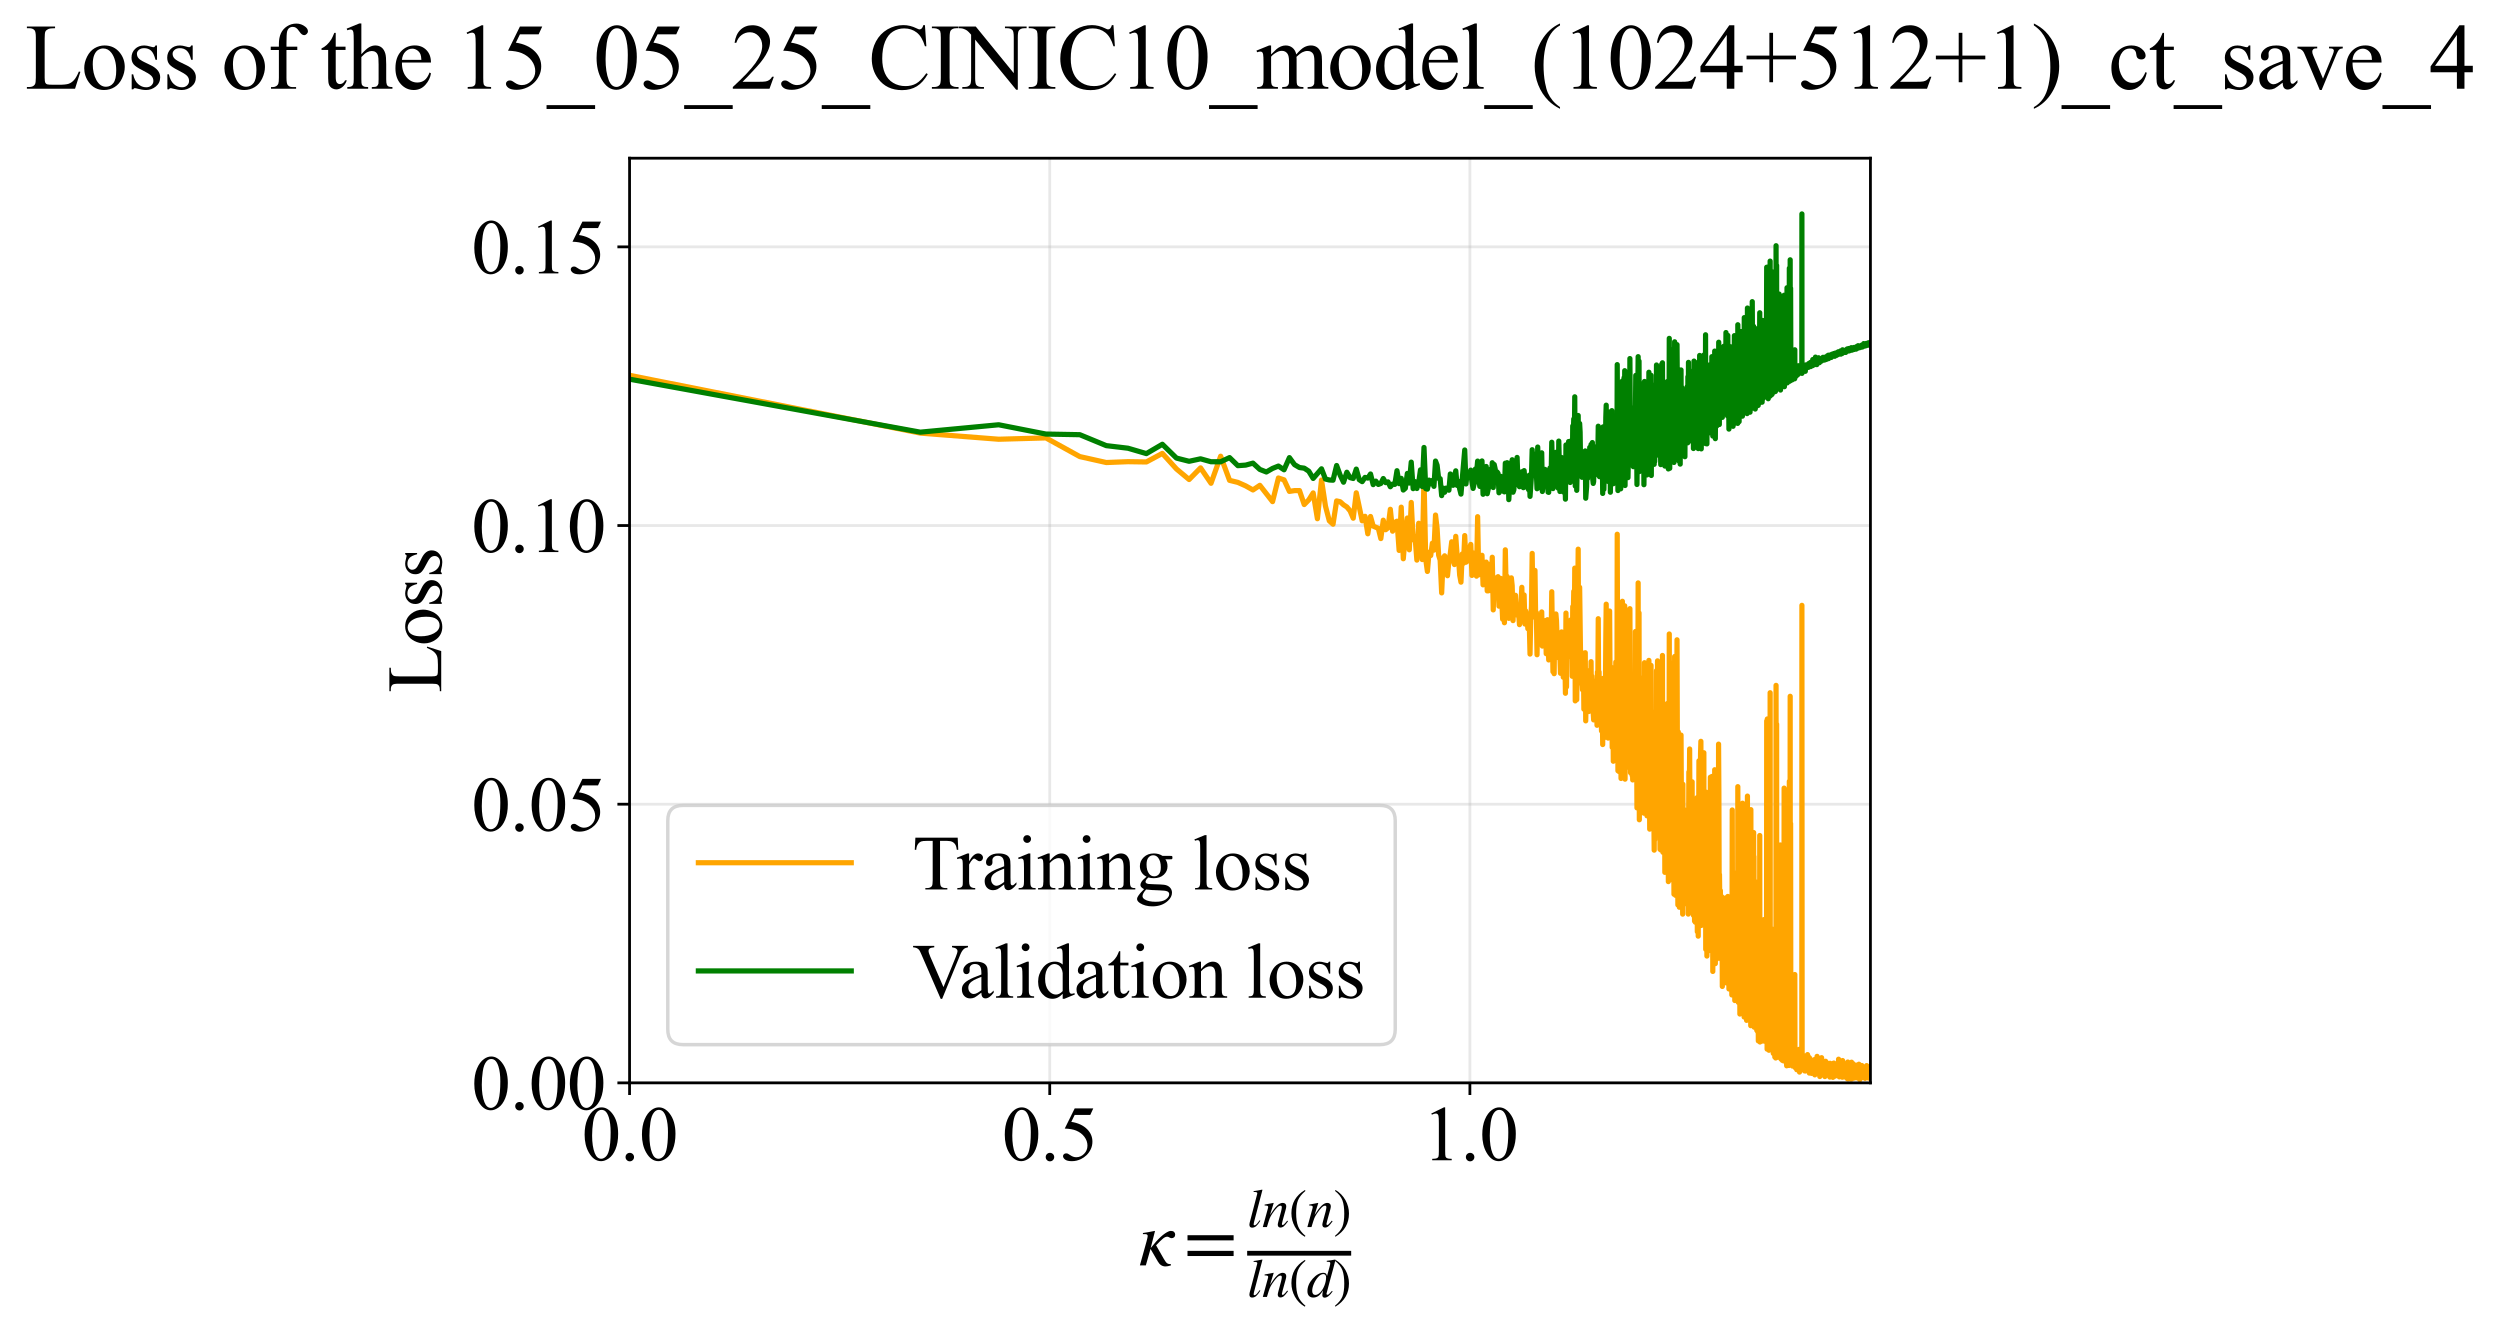 <?xml version="1.0" encoding="utf-8" standalone="no"?>
<!DOCTYPE svg PUBLIC "-//W3C//DTD SVG 1.1//EN"
  "http://www.w3.org/Graphics/SVG/1.1/DTD/svg11.dtd">
<svg xmlns:xlink="http://www.w3.org/1999/xlink" width="719.495pt" height="383.266pt" viewBox="0 0 719.495 383.266" xmlns="http://www.w3.org/2000/svg" version="1.1">
 <defs>
  <style type="text/css">*{stroke-linejoin: round; stroke-linecap: butt}</style>
 </defs>
 <g id="figure_1">
  <g id="patch_1">
   <path d="M 0 383.266 
L 719.495 383.266 
L 719.495 0 
L 0 0 
z
" style="fill: #ffffff"/>
  </g>
  <g id="axes_1">
   <g id="patch_2">
    <path d="M 181.187 311.644 
L 538.307 311.644 
L 538.307 45.532 
L 181.187 45.532 
z
" style="fill: #ffffff"/>
   </g>
   <g id="matplotlib.axis_1">
    <g id="xtick_1">
     <g id="line2d_1">
      <path d="M 181.187 311.644 
L 181.187 45.532 
" clip-path="url(#pdc120bb883)" style="fill: none; stroke: #b0b0b0; stroke-opacity: 0.3; stroke-width: 0.8; stroke-linecap: square"/>
     </g>
     <g id="line2d_2">
      <defs>
       <path id="m4e33b8cebc" d="M 0 0 
L 0 3.5 
" style="stroke: #000000; stroke-width: 0.8"/>
      </defs>
      <g>
       <use xlink:href="#m4e33b8cebc" x="181.187" y="311.644" style="stroke: #000000; stroke-width: 0.8"/>
      </g>
     </g>
     <g id="text_1">
      <!-- 0.0 -->
      <g transform="translate(167.437 333.92) scale(0.22 -0.22)">
       <defs>
        <path id="TimesNewRomanPSMT-30" d="M 231 2094 
Q 231 2819 450 3342 
Q 669 3866 1031 4122 
Q 1313 4325 1613 4325 
Q 2100 4325 2488 3828 
Q 2972 3213 2972 2159 
Q 2972 1422 2759 906 
Q 2547 391 2217 158 
Q 1888 -75 1581 -75 
Q 975 -75 572 641 
Q 231 1244 231 2094 
z
M 844 2016 
Q 844 1141 1059 588 
Q 1238 122 1591 122 
Q 1759 122 1940 273 
Q 2122 425 2216 781 
Q 2359 1319 2359 2297 
Q 2359 3022 2209 3506 
Q 2097 3866 1919 4016 
Q 1791 4119 1609 4119 
Q 1397 4119 1231 3928 
Q 1006 3669 925 3112 
Q 844 2556 844 2016 
z
" transform="scale(0.016)"/>
        <path id="TimesNewRomanPSMT-2e" d="M 800 606 
Q 947 606 1047 504 
Q 1147 403 1147 259 
Q 1147 116 1045 14 
Q 944 -88 800 -88 
Q 656 -88 554 14 
Q 453 116 453 259 
Q 453 406 554 506 
Q 656 606 800 606 
z
" transform="scale(0.016)"/>
       </defs>
       <use xlink:href="#TimesNewRomanPSMT-30"/>
       <use xlink:href="#TimesNewRomanPSMT-2e" transform="translate(50 0)"/>
       <use xlink:href="#TimesNewRomanPSMT-30" transform="translate(75 0)"/>
      </g>
     </g>
    </g>
    <g id="xtick_2">
     <g id="line2d_3">
      <path d="M 302.11 311.644 
L 302.11 45.532 
" clip-path="url(#pdc120bb883)" style="fill: none; stroke: #b0b0b0; stroke-opacity: 0.3; stroke-width: 0.8; stroke-linecap: square"/>
     </g>
     <g id="line2d_4">
      <g>
       <use xlink:href="#m4e33b8cebc" x="302.11" y="311.644" style="stroke: #000000; stroke-width: 0.8"/>
      </g>
     </g>
     <g id="text_2">
      <!-- 0.5 -->
      <g transform="translate(288.36 333.92) scale(0.22 -0.22)">
       <defs>
        <path id="TimesNewRomanPSMT-35" d="M 2778 4238 
L 2534 3706 
L 1259 3706 
L 981 3138 
Q 1809 3016 2294 2522 
Q 2709 2097 2709 1522 
Q 2709 1188 2573 903 
Q 2438 619 2231 419 
Q 2025 219 1772 97 
Q 1413 -75 1034 -75 
Q 653 -75 479 54 
Q 306 184 306 341 
Q 306 428 378 495 
Q 450 563 559 563 
Q 641 563 702 538 
Q 763 513 909 409 
Q 1144 247 1384 247 
Q 1750 247 2026 523 
Q 2303 800 2303 1197 
Q 2303 1581 2056 1914 
Q 1809 2247 1375 2428 
Q 1034 2569 447 2591 
L 1259 4238 
L 2778 4238 
z
" transform="scale(0.016)"/>
       </defs>
       <use xlink:href="#TimesNewRomanPSMT-30"/>
       <use xlink:href="#TimesNewRomanPSMT-2e" transform="translate(50 0)"/>
       <use xlink:href="#TimesNewRomanPSMT-35" transform="translate(75 0)"/>
      </g>
     </g>
    </g>
    <g id="xtick_3">
     <g id="line2d_5">
      <path d="M 423.033 311.644 
L 423.033 45.532 
" clip-path="url(#pdc120bb883)" style="fill: none; stroke: #b0b0b0; stroke-opacity: 0.3; stroke-width: 0.8; stroke-linecap: square"/>
     </g>
     <g id="line2d_6">
      <g>
       <use xlink:href="#m4e33b8cebc" x="423.033" y="311.644" style="stroke: #000000; stroke-width: 0.8"/>
      </g>
     </g>
     <g id="text_3">
      <!-- 1.0 -->
      <g transform="translate(409.283 333.92) scale(0.22 -0.22)">
       <defs>
        <path id="TimesNewRomanPSMT-31" d="M 750 3822 
L 1781 4325 
L 1884 4325 
L 1884 747 
Q 1884 391 1914 303 
Q 1944 216 2037 169 
Q 2131 122 2419 116 
L 2419 0 
L 825 0 
L 825 116 
Q 1125 122 1212 167 
Q 1300 213 1334 289 
Q 1369 366 1369 747 
L 1369 3034 
Q 1369 3497 1338 3628 
Q 1316 3728 1258 3775 
Q 1200 3822 1119 3822 
Q 1003 3822 797 3725 
L 750 3822 
z
" transform="scale(0.016)"/>
       </defs>
       <use xlink:href="#TimesNewRomanPSMT-31"/>
       <use xlink:href="#TimesNewRomanPSMT-2e" transform="translate(50 0)"/>
       <use xlink:href="#TimesNewRomanPSMT-30" transform="translate(75 0)"/>
      </g>
     </g>
    </g>
    <g id="text_4">
     <!-- $\kappa  = \frac{ln(n)}{ln(d)}$ -->
     <g transform="translate(327.737 364.186) scale(0.22 -0.22)">
      <defs>
       <path id="STIXGeneral-Italic-3ba" d="M 979 1440 
L 998 1446 
Q 1850 2541 2464 2790 
Q 2547 2822 2630 2822 
Q 2797 2822 2886 2736 
Q 2976 2650 2976 2522 
Q 2976 2387 2893 2307 
Q 2810 2227 2682 2227 
Q 2605 2227 2502 2288 
Q 2400 2349 2336 2349 
Q 2170 2349 1990 2205 
Q 1811 2061 1414 1645 
L 2042 544 
Q 2202 262 2310 182 
Q 2419 102 2624 102 
L 2624 0 
Q 2374 -83 2182 -83 
Q 1786 -83 1555 326 
L 960 1350 
L 576 0 
L 90 0 
L 640 1978 
Q 730 2317 730 2406 
Q 730 2560 518 2560 
L 339 2560 
L 339 2650 
Q 678 2694 1306 2822 
L 1325 2803 
L 979 1440 
z
" transform="scale(0.016)"/>
       <path id="STIXGeneral-Regular-3d" d="M 4077 2048 
L 307 2048 
L 307 2470 
L 4077 2470 
L 4077 2048 
z
M 4077 768 
L 307 768 
L 307 1190 
L 4077 1190 
L 4077 768 
z
" transform="scale(0.016)"/>
       <path id="STIXGeneral-Italic-6c" d="M 1786 4339 
L 806 595 
Q 755 410 755 320 
Q 755 205 864 205 
Q 1037 205 1293 570 
L 1453 794 
L 1542 730 
Q 1254 275 1046 102 
Q 838 -70 576 -70 
Q 262 -70 262 288 
Q 262 397 288 480 
L 1165 3834 
Q 1184 3898 1184 3955 
Q 1184 4096 870 4096 
L 755 4096 
L 755 4198 
Q 1203 4250 1747 4371 
L 1786 4339 
z
" transform="scale(0.016)"/>
       <path id="STIXGeneral-Italic-6e" d="M 2944 749 
L 3034 666 
Q 2707 218 2534 80 
Q 2362 -58 2138 -58 
Q 2010 -58 1923 28 
Q 1837 115 1837 288 
Q 1837 390 1939 768 
L 2221 1805 
Q 2310 2150 2310 2310 
Q 2310 2496 2157 2496 
Q 1971 2496 1750 2275 
Q 1530 2054 1210 1587 
Q 998 1274 899 1024 
Q 800 774 570 0 
L 90 0 
L 704 2240 
Q 717 2304 717 2349 
Q 717 2445 630 2480 
Q 544 2515 301 2522 
L 301 2624 
Q 550 2675 857 2729 
Q 1165 2784 1338 2822 
L 1363 2810 
L 934 1414 
Q 1408 2170 1753 2496 
Q 2099 2822 2413 2822 
Q 2611 2822 2720 2716 
Q 2829 2611 2829 2432 
Q 2829 2272 2765 2048 
L 2406 749 
Q 2317 429 2317 358 
Q 2317 243 2419 243 
Q 2541 243 2810 582 
Q 2854 634 2944 749 
z
" transform="scale(0.016)"/>
       <path id="STIXGeneral-Regular-28" d="M 1946 -1030 
L 1869 -1133 
Q 1126 -710 716 32 
Q 307 774 307 1613 
Q 307 3386 1888 4326 
L 1946 4224 
Q 1293 3667 1075 3126 
Q 858 2586 858 1632 
Q 858 685 1082 96 
Q 1306 -493 1946 -1030 
z
" transform="scale(0.016)"/>
       <path id="STIXGeneral-Regular-29" d="M 186 4224 
L 262 4326 
Q 992 3891 1408 3148 
Q 1824 2406 1824 1581 
Q 1824 -166 243 -1133 
L 186 -1030 
Q 845 -486 1059 54 
Q 1274 595 1274 1562 
Q 1274 2534 1059 3120 
Q 845 3706 186 4224 
z
" transform="scale(0.016)"/>
       <path id="STIXGeneral-Italic-64" d="M 3334 4371 
L 3373 4333 
L 3123 3360 
L 2739 1958 
Q 2323 429 2323 384 
Q 2323 256 2438 256 
Q 2522 256 2614 336 
Q 2707 416 2963 710 
L 3040 646 
Q 2547 -83 2099 -83 
Q 1978 -83 1907 -6 
Q 1837 70 1837 205 
Q 1837 397 1920 774 
Q 1645 307 1379 118 
Q 1114 -70 781 -70 
Q 461 -70 278 125 
Q 96 320 96 678 
Q 96 1440 713 2131 
Q 1331 2822 1965 2822 
Q 2163 2822 2256 2732 
Q 2349 2643 2381 2451 
L 2387 2451 
L 2675 3494 
Q 2765 3808 2765 3949 
Q 2765 4051 2694 4076 
Q 2624 4102 2355 4115 
L 2355 4224 
Q 2848 4269 3334 4371 
z
M 2278 2310 
Q 2278 2477 2185 2576 
Q 2093 2675 1978 2675 
Q 1677 2675 1395 2381 
Q 1075 2042 864 1571 
Q 653 1101 653 704 
Q 653 486 752 361 
Q 851 237 1024 237 
Q 1312 237 1606 550 
Q 1901 864 2089 1350 
Q 2278 1837 2278 2310 
z
" transform="scale(0.016)"/>
      </defs>
      <use xlink:href="#STIXGeneral-Italic-3ba" transform="translate(0 0.003)"/>
      <use xlink:href="#STIXGeneral-Regular-3d" transform="translate(58.84 0.003)"/>
      <use xlink:href="#STIXGeneral-Italic-6c" transform="translate(141.78 50.192) scale(0.7)"/>
      <use xlink:href="#STIXGeneral-Italic-6e" transform="translate(161.24 50.192) scale(0.7)"/>
      <use xlink:href="#STIXGeneral-Regular-28" transform="translate(196.24 50.192) scale(0.7)"/>
      <use xlink:href="#STIXGeneral-Italic-6e" transform="translate(219.55 50.192) scale(0.7)"/>
      <use xlink:href="#STIXGeneral-Regular-29" transform="translate(254.55 50.192) scale(0.7)"/>
      <use xlink:href="#STIXGeneral-Italic-6c" transform="translate(141.78 -41.258) scale(0.7)"/>
      <use xlink:href="#STIXGeneral-Italic-6e" transform="translate(161.24 -41.258) scale(0.7)"/>
      <use xlink:href="#STIXGeneral-Regular-28" transform="translate(196.24 -41.258) scale(0.7)"/>
      <use xlink:href="#STIXGeneral-Italic-64" transform="translate(219.55 -41.258) scale(0.7)"/>
      <use xlink:href="#STIXGeneral-Regular-29" transform="translate(254.55 -41.258) scale(0.7)"/>
      <path d="M 141.78 12.8 
L 141.78 19.05 
L 277.86 19.05 
L 277.86 12.8 
L 141.78 12.8 
z
"/>
     </g>
    </g>
   </g>
   <g id="matplotlib.axis_2">
    <g id="ytick_1">
     <g id="line2d_7">
      <path d="M 181.187 311.644 
L 538.307 311.644 
" clip-path="url(#pdc120bb883)" style="fill: none; stroke: #b0b0b0; stroke-opacity: 0.3; stroke-width: 0.8; stroke-linecap: square"/>
     </g>
     <g id="line2d_8">
      <defs>
       <path id="m0e47809385" d="M 0 0 
L -3.5 0 
" style="stroke: #000000; stroke-width: 0.8"/>
      </defs>
      <g>
       <use xlink:href="#m0e47809385" x="181.187" y="311.644" style="stroke: #000000; stroke-width: 0.8"/>
      </g>
     </g>
     <g id="text_5">
      <!-- 0.00 -->
      <g transform="translate(135.687 319.282) scale(0.22 -0.22)">
       <use xlink:href="#TimesNewRomanPSMT-30"/>
       <use xlink:href="#TimesNewRomanPSMT-2e" transform="translate(50 0)"/>
       <use xlink:href="#TimesNewRomanPSMT-30" transform="translate(75 0)"/>
       <use xlink:href="#TimesNewRomanPSMT-30" transform="translate(125 0)"/>
      </g>
     </g>
    </g>
    <g id="ytick_2">
     <g id="line2d_9">
      <path d="M 181.187 231.445 
L 538.307 231.445 
" clip-path="url(#pdc120bb883)" style="fill: none; stroke: #b0b0b0; stroke-opacity: 0.3; stroke-width: 0.8; stroke-linecap: square"/>
     </g>
     <g id="line2d_10">
      <g>
       <use xlink:href="#m0e47809385" x="181.187" y="231.445" style="stroke: #000000; stroke-width: 0.8"/>
      </g>
     </g>
     <g id="text_6">
      <!-- 0.05 -->
      <g transform="translate(135.687 239.083) scale(0.22 -0.22)">
       <use xlink:href="#TimesNewRomanPSMT-30"/>
       <use xlink:href="#TimesNewRomanPSMT-2e" transform="translate(50 0)"/>
       <use xlink:href="#TimesNewRomanPSMT-30" transform="translate(75 0)"/>
       <use xlink:href="#TimesNewRomanPSMT-35" transform="translate(125 0)"/>
      </g>
     </g>
    </g>
    <g id="ytick_3">
     <g id="line2d_11">
      <path d="M 181.187 151.247 
L 538.307 151.247 
" clip-path="url(#pdc120bb883)" style="fill: none; stroke: #b0b0b0; stroke-opacity: 0.3; stroke-width: 0.8; stroke-linecap: square"/>
     </g>
     <g id="line2d_12">
      <g>
       <use xlink:href="#m0e47809385" x="181.187" y="151.247" style="stroke: #000000; stroke-width: 0.8"/>
      </g>
     </g>
     <g id="text_7">
      <!-- 0.10 -->
      <g transform="translate(135.687 158.885) scale(0.22 -0.22)">
       <use xlink:href="#TimesNewRomanPSMT-30"/>
       <use xlink:href="#TimesNewRomanPSMT-2e" transform="translate(50 0)"/>
       <use xlink:href="#TimesNewRomanPSMT-31" transform="translate(75 0)"/>
       <use xlink:href="#TimesNewRomanPSMT-30" transform="translate(125 0)"/>
      </g>
     </g>
    </g>
    <g id="ytick_4">
     <g id="line2d_13">
      <path d="M 181.187 71.048 
L 538.307 71.048 
" clip-path="url(#pdc120bb883)" style="fill: none; stroke: #b0b0b0; stroke-opacity: 0.3; stroke-width: 0.8; stroke-linecap: square"/>
     </g>
     <g id="line2d_14">
      <g>
       <use xlink:href="#m0e47809385" x="181.187" y="71.048" style="stroke: #000000; stroke-width: 0.8"/>
      </g>
     </g>
     <g id="text_8">
      <!-- 0.15 -->
      <g transform="translate(135.687 78.686) scale(0.22 -0.22)">
       <use xlink:href="#TimesNewRomanPSMT-30"/>
       <use xlink:href="#TimesNewRomanPSMT-2e" transform="translate(50 0)"/>
       <use xlink:href="#TimesNewRomanPSMT-31" transform="translate(75 0)"/>
       <use xlink:href="#TimesNewRomanPSMT-35" transform="translate(125 0)"/>
      </g>
     </g>
    </g>
    <g id="text_9">
     <!-- Loss -->
     <g transform="translate(126.981 199.369) rotate(-90) scale(0.22 -0.22)">
      <defs>
       <path id="TimesNewRomanPSMT-4c" d="M 3669 1172 
L 3772 1150 
L 3409 0 
L 128 0 
L 128 116 
L 288 116 
Q 556 116 672 291 
Q 738 391 738 753 
L 738 3488 
Q 738 3884 650 3984 
Q 528 4122 288 4122 
L 128 4122 
L 128 4238 
L 2047 4238 
L 2047 4122 
Q 1709 4125 1573 4059 
Q 1438 3994 1388 3894 
Q 1338 3794 1338 3416 
L 1338 753 
Q 1338 494 1388 397 
Q 1425 331 1503 300 
Q 1581 269 1991 269 
L 2300 269 
Q 2788 269 2984 341 
Q 3181 413 3343 595 
Q 3506 778 3669 1172 
z
" transform="scale(0.016)"/>
       <path id="TimesNewRomanPSMT-6f" d="M 1600 2947 
Q 2250 2947 2644 2453 
Q 2978 2031 2978 1484 
Q 2978 1100 2793 706 
Q 2609 313 2286 112 
Q 1963 -88 1566 -88 
Q 919 -88 538 428 
Q 216 863 216 1403 
Q 216 1797 411 2186 
Q 606 2575 925 2761 
Q 1244 2947 1600 2947 
z
M 1503 2744 
Q 1338 2744 1170 2645 
Q 1003 2547 900 2300 
Q 797 2053 797 1666 
Q 797 1041 1045 587 
Q 1294 134 1700 134 
Q 2003 134 2200 384 
Q 2397 634 2397 1244 
Q 2397 2006 2069 2444 
Q 1847 2744 1503 2744 
z
" transform="scale(0.016)"/>
       <path id="TimesNewRomanPSMT-73" d="M 2050 2947 
L 2050 1972 
L 1947 1972 
Q 1828 2431 1642 2597 
Q 1456 2763 1169 2763 
Q 950 2763 815 2647 
Q 681 2531 681 2391 
Q 681 2216 781 2091 
Q 878 1963 1175 1819 
L 1631 1597 
Q 2266 1288 2266 781 
Q 2266 391 1970 151 
Q 1675 -88 1309 -88 
Q 1047 -88 709 6 
Q 606 38 541 38 
Q 469 38 428 -44 
L 325 -44 
L 325 978 
L 428 978 
Q 516 541 762 319 
Q 1009 97 1316 97 
Q 1531 97 1667 223 
Q 1803 350 1803 528 
Q 1803 744 1651 891 
Q 1500 1038 1047 1263 
Q 594 1488 453 1669 
Q 313 1847 313 2119 
Q 313 2472 555 2709 
Q 797 2947 1181 2947 
Q 1350 2947 1591 2875 
Q 1750 2828 1803 2828 
Q 1853 2828 1881 2850 
Q 1909 2872 1947 2947 
L 2050 2947 
z
" transform="scale(0.016)"/>
      </defs>
      <use xlink:href="#TimesNewRomanPSMT-4c"/>
      <use xlink:href="#TimesNewRomanPSMT-6f" transform="translate(61.084 0)"/>
      <use xlink:href="#TimesNewRomanPSMT-73" transform="translate(111.084 0)"/>
      <use xlink:href="#TimesNewRomanPSMT-73" transform="translate(150 0)"/>
     </g>
    </g>
   </g>
   <g id="line2d_15">
    <path d="M 181.187 108.029 
L 264.862 124.642 
L 287.424 126.412 
L 301.013 126.029 
L 310.768 131.407 
L 318.384 133.116 
L 324.631 132.868 
L 329.927 132.952 
L 334.525 130.484 
L 338.587 134.969 
L 342.225 138.002 
L 345.519 134.658 
L 348.528 139.083 
L 351.299 131.298 
L 353.866 138.242 
L 356.256 138.833 
L 358.494 139.831 
L 360.596 141.009 
L 362.579 139.677 
L 366.236 144.365 
L 367.93 137.563 
L 369.546 138.104 
L 371.09 141.42 
L 372.568 141.197 
L 373.987 141.185 
L 375.35 145.204 
L 376.662 143.862 
L 377.926 141.86 
L 379.146 149.286 
L 380.325 138.149 
L 381.466 145.653 
L 382.57 149.886 
L 383.64 150.864 
L 384.679 144.165 
L 385.687 144.394 
L 386.667 145.291 
L 387.621 145.904 
L 388.549 147.017 
L 389.453 149.14 
L 390.334 141.831 
L 392.032 149.882 
L 392.851 148.595 
L 393.651 153.623 
L 394.434 148.646 
L 395.199 151.412 
L 396.681 152.061 
L 397.399 154.998 
L 398.102 149.711 
L 398.792 152.451 
L 399.468 151.909 
L 400.131 146.572 
L 400.782 152.872 
L 401.421 150.335 
L 402.049 150.004 
L 402.665 158.407 
L 403.271 145.963 
L 403.866 160.807 
L 404.452 153.836 
L 405.028 149.083 
L 405.594 158.231 
L 406.151 144.606 
L 406.7 155.344 
L 407.24 154.408 
L 407.772 161.196 
L 408.296 150.593 
L 408.812 151.768 
L 409.321 161.042 
L 409.822 137.368 
L 410.316 160.941 
L 410.804 164.459 
L 411.284 158.929 
L 411.758 159.873 
L 412.226 156.333 
L 412.687 158.325 
L 413.143 148.229 
L 413.593 152.075 
L 414.037 159.774 
L 414.475 161.221 
L 414.908 170.634 
L 415.335 160.778 
L 415.758 159.96 
L 416.175 161.93 
L 416.588 165.691 
L 416.995 161.467 
L 417.398 159.253 
L 417.796 155.921 
L 418.19 160.994 
L 418.58 162.476 
L 418.965 154.362 
L 419.346 159.77 
L 419.722 160.15 
L 420.095 165.541 
L 420.464 167.545 
L 420.829 159.429 
L 421.19 162.102 
L 421.548 154.138 
L 421.902 161.808 
L 422.252 161.518 
L 422.942 157.769 
L 423.282 156.685 
L 423.619 165.602 
L 423.953 159.114 
L 424.283 164.66 
L 424.61 159.146 
L 424.934 165.819 
L 425.256 148.701 
L 425.574 165.439 
L 425.89 164.146 
L 426.202 161.009 
L 426.512 159.813 
L 426.819 168.314 
L 427.124 165.427 
L 427.426 164.582 
L 427.725 161.772 
L 428.021 170.053 
L 428.316 170.047 
L 428.607 162.407 
L 428.897 163.786 
L 429.184 170.034 
L 429.468 160.376 
L 429.751 175.527 
L 430.031 166.221 
L 430.308 169.051 
L 430.584 168.86 
L 430.857 168.121 
L 431.129 165.966 
L 431.398 174.452 
L 431.93 166.476 
L 432.455 178.207 
L 432.714 171.271 
L 432.971 179.222 
L 433.226 158.238 
L 433.48 170.139 
L 433.732 165.87 
L 434.23 177.964 
L 434.476 177.211 
L 434.964 166.311 
L 435.205 168.574 
L 435.445 178.609 
L 435.683 171.534 
L 435.919 174.475 
L 436.154 171.327 
L 436.387 176.784 
L 436.619 177.021 
L 436.849 175.777 
L 437.078 176.731 
L 437.305 179.768 
L 437.531 177.685 
L 437.978 169.026 
L 438.199 177.976 
L 438.419 172.76 
L 438.638 171.231 
L 438.855 179.586 
L 439.071 175.797 
L 439.285 176.788 
L 439.499 178.308 
L 439.711 180.935 
L 439.921 178.776 
L 440.131 179.877 
L 440.339 188.239 
L 440.546 177.613 
L 440.752 174.499 
L 440.956 159.266 
L 441.159 172.87 
L 441.362 169.952 
L 441.563 174.528 
L 441.762 164.17 
L 441.961 177.871 
L 442.159 176.277 
L 442.355 188.43 
L 442.551 176.985 
L 442.745 179.219 
L 442.938 177.465 
L 443.321 183.76 
L 443.511 181.959 
L 443.7 176.116 
L 443.888 185.94 
L 444.075 180.324 
L 444.261 183.794 
L 444.446 182.835 
L 444.813 178.592 
L 444.995 188.134 
L 445.177 180.621 
L 445.357 178.351 
L 445.714 189.929 
L 445.892 181.7 
L 446.069 178.951 
L 446.244 188.295 
L 446.419 183.057 
L 446.593 170.309 
L 446.938 193.329 
L 447.11 190.361 
L 447.28 193.885 
L 447.45 178.644 
L 447.619 187.277 
L 447.787 176.703 
L 447.954 178.677 
L 448.286 188.457 
L 448.451 189.271 
L 448.615 182.285 
L 448.779 183.492 
L 449.103 193.772 
L 449.264 190.313 
L 449.424 181.862 
L 449.901 194.902 
L 450.058 190.135 
L 450.215 194.493 
L 450.371 189.735 
L 450.527 199.52 
L 450.681 176.444 
L 450.835 197.7 
L 450.989 179.195 
L 451.141 179.497 
L 451.293 184.354 
L 451.444 179.951 
L 451.595 179.82 
L 451.745 182.422 
L 451.894 188.999 
L 452.043 178.439 
L 452.191 180.506 
L 452.339 178.733 
L 452.486 194.632 
L 452.632 174.582 
L 452.777 178.263 
L 452.922 170.196 
L 453.067 184.42 
L 453.211 163.506 
L 453.354 201.714 
L 453.497 176.117 
L 453.639 181.254 
L 453.78 201.36 
L 454.201 158.05 
L 454.34 191.573 
L 454.479 194.563 
L 454.617 169.025 
L 454.892 189.798 
L 455.028 187.572 
L 455.164 196.794 
L 455.3 195.771 
L 455.435 198.51 
L 455.703 191.128 
L 455.836 204.091 
L 455.969 193.947 
L 456.102 199.037 
L 456.233 187.854 
L 456.365 207.461 
L 456.496 200.735 
L 456.626 204.138 
L 456.885 193.412 
L 457.014 196.627 
L 457.143 193.049 
L 457.271 204.767 
L 457.652 195.368 
L 457.778 201.484 
L 457.904 190.426 
L 458.029 203.842 
L 458.154 194.585 
L 458.526 205.164 
L 458.649 207.186 
L 458.771 196.064 
L 458.893 197.617 
L 459.015 201.541 
L 459.136 197.249 
L 459.257 202.715 
L 459.378 199.697 
L 459.498 202.312 
L 459.618 208.733 
L 459.737 193.403 
L 459.856 195.27 
L 459.974 178.066 
L 460.092 201.229 
L 460.21 193.387 
L 460.327 208.029 
L 460.444 202.761 
L 460.56 206.889 
L 460.792 204.565 
L 460.907 210.363 
L 461.137 203.843 
L 461.251 214.276 
L 461.365 195.247 
L 461.478 212.199 
L 461.591 209.68 
L 461.816 197.674 
L 461.928 212.208 
L 462.151 183.748 
L 462.262 173.885 
L 462.373 196.863 
L 462.593 179.532 
L 462.811 212.415 
L 463.029 199.728 
L 463.137 202.742 
L 463.245 175.852 
L 463.459 210.583 
L 463.673 198.032 
L 463.779 209.286 
L 463.885 192.123 
L 463.99 215.092 
L 464.2 203.138 
L 464.305 219.084 
L 464.409 210.565 
L 464.513 211.64 
L 464.617 196.292 
L 464.72 203.612 
L 464.823 193.452 
L 464.926 202.909 
L 465.028 190.533 
L 465.334 215.097 
L 465.435 153.753 
L 465.637 221.827 
L 465.737 185.855 
L 465.937 222.041 
L 466.136 214.028 
L 466.333 203.087 
L 466.53 224.039 
L 466.628 186.961 
L 466.823 204.468 
L 466.92 173.047 
L 467.113 205.083 
L 467.209 185.847 
L 467.305 203.223 
L 467.401 177.047 
L 467.496 205.093 
L 467.591 174.357 
L 467.686 224.24 
L 467.781 201.911 
L 467.875 202.203 
L 467.97 209.833 
L 468.063 193.921 
L 468.25 213.795 
L 468.344 176.248 
L 468.529 220.79 
L 468.714 217.548 
L 469.08 175.178 
L 469.262 222.399 
L 469.352 215.156 
L 469.442 218.413 
L 469.532 213.559 
L 469.622 213.587 
L 469.712 223.136 
L 469.801 220.477 
L 469.89 224.463 
L 469.979 223.571 
L 470.068 220.381 
L 470.156 203.289 
L 470.244 208.964 
L 470.332 199.718 
L 470.508 218.834 
L 470.595 215.164 
L 470.682 181.745 
L 470.769 188.41 
L 470.856 212.544 
L 470.942 198.767 
L 471.114 232.501 
L 471.371 198.168 
L 471.456 167.76 
L 471.541 223.786 
L 471.626 219.453 
L 471.711 176.385 
L 471.795 235.927 
L 471.963 198.429 
L 472.047 215.781 
L 472.13 214.63 
L 472.214 195.121 
L 472.297 221.538 
L 472.38 203.087 
L 472.463 225.377 
L 472.545 214.887 
L 472.71 227.864 
L 472.873 206.661 
L 472.955 230.643 
L 473.036 217.534 
L 473.118 234.036 
L 473.199 228.682 
L 473.279 190.723 
L 473.36 220.731 
L 473.441 211.732 
L 473.521 212.297 
L 473.681 200.955 
L 473.761 205.887 
L 473.84 226.662 
L 473.92 209.786 
L 473.999 234.795 
L 474.078 226.552 
L 474.157 202.804 
L 474.235 234.043 
L 474.314 201.563 
L 474.392 230.189 
L 474.548 190.063 
L 474.781 238.624 
L 474.935 212.343 
L 475.089 228.146 
L 475.166 191.499 
L 475.242 237.205 
L 475.318 213.944 
L 475.394 236.847 
L 475.47 212.814 
L 475.546 213.722 
L 475.697 204.977 
L 475.772 221.855 
L 475.847 220.793 
L 476.072 244.671 
L 476.146 231.689 
L 476.22 241.69 
L 476.295 236.985 
L 476.442 220.826 
L 476.59 237.517 
L 476.736 193 
L 476.809 211.537 
L 476.882 210.86 
L 476.955 215.862 
L 477.027 190.197 
L 477.172 222.484 
L 477.244 205.969 
L 477.316 231.828 
L 477.388 229.567 
L 477.46 208.809 
L 477.531 226.613 
L 477.603 204.953 
L 477.745 244.434 
L 477.816 233.141 
L 477.887 232.691 
L 477.958 244.605 
L 478.028 207.8 
L 478.099 241.479 
L 478.239 191.018 
L 478.379 230.888 
L 478.449 188.638 
L 478.588 245.284 
L 478.657 234.548 
L 478.726 242.733 
L 478.795 217.548 
L 478.864 236.543 
L 478.933 231.784 
L 479.001 228.289 
L 479.07 230.499 
L 479.138 251.062 
L 479.206 230.557 
L 479.274 247.486 
L 479.342 231.425 
L 479.41 237.032 
L 479.478 249.259 
L 479.545 246.397 
L 479.613 236.088 
L 479.68 238.363 
L 479.747 237.922 
L 479.814 247.788 
L 479.881 202.452 
L 479.948 238.034 
L 480.014 216.898 
L 480.081 209.318 
L 480.147 253.722 
L 480.213 222.706 
L 480.28 229.573 
L 480.346 228.015 
L 480.411 182.461 
L 480.543 250.774 
L 480.608 190.564 
L 480.674 244.347 
L 480.739 227.992 
L 480.869 239.143 
L 480.999 230.941 
L 481.128 253.164 
L 481.385 199.65 
L 481.449 238.252 
L 481.513 196.651 
L 481.577 220.428 
L 481.767 257.354 
L 481.893 222.31 
L 481.956 188.945 
L 482.145 255.282 
L 482.207 257.669 
L 482.332 232.669 
L 482.394 235.931 
L 482.457 231.834 
L 482.642 184.136 
L 482.888 260.431 
L 482.95 253.432 
L 483.011 210.641 
L 483.072 226.767 
L 483.133 229.694 
L 483.194 249.916 
L 483.254 223.695 
L 483.315 261.105 
L 483.375 214.027 
L 483.436 248.96 
L 483.496 236.463 
L 483.556 257.856 
L 483.616 226.707 
L 483.676 244.024 
L 483.796 211.551 
L 483.975 244.568 
L 484.034 248.3 
L 484.094 241.513 
L 484.271 263.085 
L 484.33 225.72 
L 484.388 252.687 
L 484.447 241.727 
L 484.506 253.786 
L 484.564 247.884 
L 484.623 252.047 
L 484.739 233.041 
L 484.913 258.806 
L 485.029 240.175 
L 485.086 253.776 
L 485.144 242.052 
L 485.201 240.411 
L 485.258 250.118 
L 485.316 248.404 
L 485.487 243.668 
L 485.544 247.575 
L 485.6 241.098 
L 485.657 244.276 
L 485.714 260.439 
L 485.77 238.649 
L 485.827 245.673 
L 485.883 263.073 
L 486.051 222.175 
L 486.107 238.121 
L 486.163 230.791 
L 486.275 215.558 
L 486.441 251.961 
L 486.496 243.918 
L 486.552 228.615 
L 486.607 237.656 
L 486.662 243.173 
L 486.717 225.482 
L 486.827 254.554 
L 486.881 232.941 
L 486.936 255.386 
L 486.99 225.001 
L 487.045 245.391 
L 487.208 260.065 
L 487.262 259.165 
L 487.316 252.183 
L 487.37 263.435 
L 487.531 242.901 
L 487.692 265.113 
L 487.852 254.912 
L 487.905 265.411 
L 487.958 247.344 
L 488.011 251.334 
L 488.222 260.783 
L 488.275 250.89 
L 488.327 258.162 
L 488.38 252.22 
L 488.432 229.555 
L 488.484 268.144 
L 488.536 257.175 
L 488.589 255.857 
L 488.641 245.727 
L 488.744 269.42 
L 488.951 218.968 
L 489.054 251.853 
L 489.105 242.104 
L 489.157 228.235 
L 489.208 239.82 
L 489.31 261.569 
L 489.412 216.933 
L 489.513 213.356 
L 489.615 266.353 
L 489.665 261.27 
L 489.716 232.684 
L 489.766 265.882 
L 489.917 245.886 
L 490.067 263.37 
L 490.166 228.892 
L 490.266 257.074 
L 490.365 216.637 
L 490.414 260.631 
L 490.464 239.112 
L 490.513 239.191 
L 490.562 239.906 
L 490.612 263.231 
L 490.661 244.145 
L 490.71 256.227 
L 490.759 243.649 
L 490.808 254.201 
L 490.856 238.807 
L 490.905 273.213 
L 490.954 259.949 
L 491.002 227.978 
L 491.051 267.782 
L 491.148 259.473 
L 491.196 261.675 
L 491.245 275.148 
L 491.341 231.671 
L 491.389 235.469 
L 491.437 228.415 
L 491.485 249.953 
L 491.581 248.912 
L 491.628 241.548 
L 491.676 265.584 
L 491.771 262.423 
L 491.819 273.605 
L 491.866 260.442 
L 491.914 260.366 
L 491.961 252.457 
L 492.008 258.714 
L 492.055 267.422 
L 492.102 262.798 
L 492.243 223.686 
L 492.384 268.251 
L 492.524 256.142 
L 492.57 269.862 
L 492.663 223.472 
L 492.709 246.307 
L 492.802 242.833 
L 492.848 268.86 
L 492.894 261.991 
L 492.94 279.577 
L 492.986 256.249 
L 493.032 237.899 
L 493.077 258.424 
L 493.123 257.821 
L 493.169 244.624 
L 493.214 245.37 
L 493.26 268.942 
L 493.306 250.897 
L 493.396 252.812 
L 493.442 259.432 
L 493.487 221.529 
L 493.532 243.807 
L 493.668 277.326 
L 493.712 260.819 
L 493.757 243.942 
L 493.802 250.511 
L 493.847 266.189 
L 493.892 260.545 
L 494.026 250.669 
L 494.07 276.015 
L 494.115 250.117 
L 494.159 273.801 
L 494.204 264.932 
L 494.248 265.762 
L 494.292 269.527 
L 494.424 248.692 
L 494.469 264.43 
L 494.512 244.84 
L 494.556 257.837 
L 494.6 214.16 
L 494.688 228.242 
L 494.819 271.01 
L 494.862 251.681 
L 494.949 259.021 
L 494.992 272.24 
L 495.036 271.541 
L 495.122 256.31 
L 495.208 271.087 
L 495.252 263.076 
L 495.295 263.866 
L 495.38 276.061 
L 495.423 271.589 
L 495.466 271.436 
L 495.509 258.073 
L 495.551 273.302 
L 495.594 269.664 
L 495.637 272.591 
L 495.679 283.895 
L 495.722 279.889 
L 495.764 262.194 
L 495.806 270.989 
L 495.849 281.679 
L 495.891 275.897 
L 495.933 267.751 
L 495.975 274.908 
L 496.017 279.126 
L 496.059 277.301 
L 496.101 263.045 
L 496.143 272.733 
L 496.185 281.87 
L 496.227 270.9 
L 496.269 276.905 
L 496.311 277.054 
L 496.436 259.945 
L 496.477 280.975 
L 496.519 278.144 
L 496.643 258.425 
L 496.684 258.503 
L 496.808 282.871 
L 496.89 275.02 
L 496.931 267.967 
L 497.013 269.045 
L 497.095 279.314 
L 497.135 258.968 
L 497.176 280.41 
L 497.217 280.844 
L 497.258 257.995 
L 497.298 276.486 
L 497.339 277.208 
L 497.5 264.182 
L 497.541 266.961 
L 497.581 284.621 
L 497.621 284.479 
L 497.661 267.315 
L 497.742 277.826 
L 497.782 273.675 
L 497.822 274.184 
L 497.941 282.741 
L 497.981 266.578 
L 498.021 272.871 
L 498.179 282.223 
L 498.258 269.16 
L 498.298 276.089 
L 498.416 286.34 
L 498.377 275.887 
L 498.455 285.82 
L 498.534 233.11 
L 498.573 251.511 
L 498.612 274.222 
L 498.69 266.981 
L 498.729 270.336 
L 498.768 285.029 
L 498.807 251.063 
L 498.884 263.675 
L 498.923 260.299 
L 499 278.091 
L 499.039 274.07 
L 499.077 277.707 
L 499.116 271.159 
L 499.154 269.649 
L 499.27 287.948 
L 499.461 257.384 
L 499.499 286.037 
L 499.537 255.771 
L 499.575 267.553 
L 499.613 278.912 
L 499.651 260.654 
L 499.802 278.971 
L 499.878 255.216 
L 499.915 276.203 
L 499.953 271.871 
L 499.991 280.608 
L 500.028 278.265 
L 500.066 271.961 
L 500.103 284.187 
L 500.14 226.399 
L 500.215 250.882 
L 500.29 288.491 
L 500.327 286.704 
L 500.364 271.695 
L 500.401 272.933 
L 500.438 288.03 
L 500.475 251.118 
L 500.549 286.813 
L 500.586 274.309 
L 500.66 283.287 
L 500.697 280.693 
L 500.734 291.839 
L 500.77 276.631 
L 500.807 286.037 
L 500.844 286.654 
L 500.88 280.621 
L 500.917 250.255 
L 500.99 279.566 
L 501.027 281.586 
L 501.063 256.104 
L 501.099 282.291 
L 501.136 277.721 
L 501.172 289.315 
L 501.208 289.17 
L 501.245 268.71 
L 501.317 273.918 
L 501.353 287.898 
L 501.425 280.34 
L 501.461 285.663 
L 501.497 231.16 
L 501.569 290.425 
L 501.605 266.485 
L 501.677 285.165 
L 501.712 288.145 
L 501.784 252.408 
L 501.855 261.061 
L 501.926 247.75 
L 501.962 292.699 
L 501.997 268.327 
L 502.068 279.068 
L 502.103 288.892 
L 502.174 284.042 
L 502.245 287.397 
L 502.28 283.927 
L 502.315 273.88 
L 502.35 288.794 
L 502.385 275.712 
L 502.455 292.142 
L 502.49 269.439 
L 502.56 288.91 
L 502.595 288.027 
L 502.63 289.674 
L 502.664 293.656 
L 502.734 281.102 
L 502.769 286.673 
L 502.838 292.575 
L 502.907 229.115 
L 502.942 272.009 
L 502.976 286.233 
L 503.011 265.844 
L 503.045 285.534 
L 503.148 245.379 
L 503.217 292.262 
L 503.319 291.52 
L 503.455 277.297 
L 503.523 292.034 
L 503.591 291.676 
L 503.693 292.877 
L 503.726 266.076 
L 503.861 295.183 
L 503.895 233.012 
L 503.962 284.902 
L 504.029 287.618 
L 504.062 277.874 
L 504.096 290.411 
L 504.129 294.112 
L 504.162 292.984 
L 504.295 270.288 
L 504.428 294.089 
L 504.527 281.533 
L 504.56 292.057 
L 504.593 273.964 
L 504.626 290.197 
L 504.691 239.603 
L 504.724 279.105 
L 504.757 292.666 
L 504.79 246.495 
L 504.855 295.624 
L 504.888 291.674 
L 505.018 256.751 
L 505.148 292.258 
L 505.18 293.155 
L 505.213 289.493 
L 505.277 293.144 
L 505.309 256.251 
L 505.374 291.727 
L 505.502 253.866 
L 505.598 296.521 
L 505.63 281.365 
L 505.726 295.784 
L 505.758 289.55 
L 505.79 285.683 
L 505.822 293.253 
L 505.853 296.924 
L 505.917 292.766 
L 505.98 289.877 
L 506.012 291.598 
L 506.043 299.567 
L 506.075 295.065 
L 506.106 276.57 
L 506.169 288.455 
L 506.232 286.077 
L 506.295 299.331 
L 506.326 270.815 
L 506.389 297.229 
L 506.451 240.456 
L 506.483 280.124 
L 506.514 299.883 
L 506.576 272.362 
L 506.607 298.747 
L 506.638 298.299 
L 506.731 284.74 
L 506.793 295.475 
L 506.824 295.405 
L 506.886 274.75 
L 506.916 292.109 
L 506.947 299.682 
L 506.978 296.797 
L 507.009 275.349 
L 507.101 277.061 
L 507.131 294.677 
L 507.223 291.841 
L 507.253 295.809 
L 507.284 289.31 
L 507.314 276.621 
L 507.375 294.287 
L 507.406 298.548 
L 507.497 297.689 
L 507.648 264.665 
L 507.708 298.873 
L 507.768 297.798 
L 507.798 299.651 
L 507.828 297.001 
L 507.858 299.277 
L 507.978 284.242 
L 508.037 296.943 
L 508.067 268.167 
L 508.127 299.045 
L 508.157 292.626 
L 508.216 298.371 
L 508.246 298.359 
L 508.275 296.597 
L 508.305 297.776 
L 508.393 299.137 
L 508.452 207.473 
L 508.57 301.941 
L 508.629 206.914 
L 508.658 298.646 
L 508.717 299.916 
L 508.746 298.904 
L 508.775 246.001 
L 508.863 268.51 
L 508.921 302.002 
L 508.979 296.863 
L 509.095 302.26 
L 509.124 300.21 
L 509.153 298.876 
L 509.21 299.002 
L 509.239 283.481 
L 509.325 300.759 
L 509.354 299.046 
L 509.383 299.673 
L 509.412 297.16 
L 509.44 199.369 
L 509.469 300.614 
L 509.497 280.037 
L 509.583 301.91 
L 509.612 270.398 
L 509.697 279.04 
L 509.782 300.156 
L 509.839 297.581 
L 509.895 300.43 
L 509.924 294.897 
L 509.952 267.368 
L 509.98 299.854 
L 510.008 287.316 
L 510.093 283.68 
L 510.149 300.908 
L 510.177 295.192 
L 510.205 301.158 
L 510.233 301.07 
L 510.261 300.868 
L 510.289 297.046 
L 510.345 303.17 
L 510.401 301.991 
L 510.54 282.608 
L 510.568 302.235 
L 510.651 294.062 
L 510.706 282.165 
L 510.789 304.209 
L 510.816 301.338 
L 510.926 294.521 
L 510.954 297.31 
L 511.036 304.485 
L 511.09 301.607 
L 511.118 301.008 
L 511.145 197.251 
L 511.227 303.22 
L 511.254 302.069 
L 511.281 290.635 
L 511.308 208.413 
L 511.336 303.427 
L 511.363 301.009 
L 511.39 299.423 
L 511.417 257.056 
L 511.498 302.033 
L 511.525 300.104 
L 511.552 303.964 
L 511.579 303.74 
L 511.606 304.286 
L 511.66 297.69 
L 511.713 302.312 
L 511.74 303.484 
L 511.767 301.121 
L 511.794 301.551 
L 511.82 301.402 
L 511.874 295.863 
L 511.901 263.026 
L 511.954 301.915 
L 511.981 300.83 
L 512.007 302.685 
L 512.034 278.905 
L 512.06 302.757 
L 512.114 294.446 
L 512.14 304.194 
L 512.246 303.084 
L 512.272 302.367 
L 512.299 303.597 
L 512.325 302.785 
L 512.378 243.184 
L 512.43 299.494 
L 512.535 304.042 
L 512.562 302.815 
L 512.588 304.828 
L 512.64 302.389 
L 512.666 251.278 
L 512.745 302.528 
L 512.823 304.721 
L 512.849 301.633 
L 512.875 270.832 
L 512.952 305.175 
L 513.03 301.043 
L 513.082 303.576 
L 513.107 303.965 
L 513.133 301.626 
L 513.185 305.284 
L 513.21 302.801 
L 513.236 302.588 
L 513.262 286.987 
L 513.339 305.326 
L 513.415 299.695 
L 513.467 226.821 
L 513.518 303.12 
L 513.569 304.693 
L 513.594 302.21 
L 513.619 304.659 
L 513.696 300.256 
L 513.721 302.555 
L 513.797 304.697 
L 513.822 303.932 
L 513.847 302.672 
L 513.873 304.611 
L 513.898 293.753 
L 513.948 304.798 
L 513.973 304.603 
L 514.024 303.397 
L 514.149 305.971 
L 514.199 306.733 
L 514.274 301.167 
L 514.299 280.666 
L 514.349 304.9 
L 514.373 302.685 
L 514.398 305.514 
L 514.498 304.878 
L 514.646 304.267 
L 514.671 306.584 
L 514.744 304.7 
L 514.769 304.292 
L 514.818 304.953 
L 514.867 306.642 
L 514.892 305.415 
L 514.941 296.635 
L 514.965 224.86 
L 514.99 304.719 
L 515.039 304.582 
L 515.136 305.777 
L 515.16 304.868 
L 515.209 200.392 
L 515.257 305.178 
L 515.282 304.237 
L 515.306 305.013 
L 515.33 237.017 
L 515.403 304.536 
L 515.523 305.753 
L 515.547 305.92 
L 515.619 303.912 
L 515.667 304.912 
L 515.691 304.014 
L 515.715 284.742 
L 515.787 305.495 
L 515.834 304.587 
L 515.882 306.818 
L 515.977 304.555 
L 516.001 305.211 
L 516.025 305.29 
L 516.048 306.664 
L 516.096 304.328 
L 516.143 306.648 
L 516.214 303.793 
L 516.238 305.889 
L 516.261 306.542 
L 516.308 305.172 
L 516.332 303.34 
L 516.402 306.479 
L 516.426 306.339 
L 516.519 291.133 
L 516.543 280.469 
L 516.589 305.377 
L 516.613 305.416 
L 516.683 307.285 
L 516.729 305.823 
L 516.752 306.952 
L 516.776 305.055 
L 516.799 306.039 
L 516.822 303.038 
L 516.868 306.611 
L 516.915 304.596 
L 516.938 304.857 
L 516.984 306.801 
L 517.053 305.267 
L 517.099 307.858 
L 517.122 305.99 
L 517.168 303.328 
L 517.191 306.678 
L 517.214 306.354 
L 517.237 307.659 
L 517.283 305.802 
L 517.305 303.764 
L 517.374 305.835 
L 517.397 304.828 
L 517.42 306.132 
L 517.488 305.724 
L 517.511 304.47 
L 517.533 306.537 
L 517.579 304.473 
L 517.647 307.116 
L 517.692 307.083 
L 517.782 302.006 
L 517.76 307.45 
L 517.805 304.889 
L 517.895 308.541 
L 517.917 307.042 
L 517.94 304.831 
L 517.985 307.301 
L 518.029 305.665 
L 518.052 305.698 
L 518.097 303.789 
L 518.141 306.677 
L 518.275 303.221 
L 518.208 307.484 
L 518.297 305.634 
L 518.386 307.829 
L 518.474 307.255 
L 518.519 306.16 
L 518.541 306.595 
L 518.563 296.948 
L 518.585 174.217 
L 518.651 307.179 
L 518.717 303.728 
L 518.761 305.544 
L 518.783 307.732 
L 518.87 306.584 
L 518.892 304.283 
L 518.958 305.097 
L 518.979 307.724 
L 519.066 307.692 
L 519.11 306.379 
L 519.153 307.064 
L 519.175 307.805 
L 519.197 306.506 
L 519.218 307.534 
L 519.24 303.869 
L 519.305 307.305 
L 519.326 308.199 
L 519.348 306.831 
L 519.391 307.586 
L 519.477 304.609 
L 519.498 306.657 
L 519.541 308.243 
L 519.584 307.696 
L 519.691 304.069 
L 519.712 307.84 
L 519.819 307.258 
L 519.84 307.323 
L 519.883 304.597 
L 519.968 305.741 
L 520.01 308.06 
L 520.073 307.121 
L 520.137 306.089 
L 520.221 308.148 
L 520.2 303.511 
L 520.242 305.835 
L 520.326 307.187 
L 520.347 303.923 
L 520.41 307.828 
L 520.431 306.203 
L 520.451 306.099 
L 520.472 306.393 
L 520.535 305.221 
L 520.577 308.134 
L 520.66 305.934 
L 520.681 306.774 
L 520.722 308.827 
L 520.743 307.128 
L 520.763 304.44 
L 520.825 307.789 
L 520.846 306.752 
L 520.887 307.869 
L 520.908 307.242 
L 520.949 308.233 
L 521.011 305.079 
L 521.134 308.046 
L 521.155 304.961 
L 521.257 305.623 
L 521.359 308.919 
L 521.399 307.468 
L 521.44 306.268 
L 521.521 306.345 
L 521.643 308.003 
L 521.723 305.762 
L 521.764 306.827 
L 521.864 307.729 
L 521.884 306.333 
L 521.924 308.193 
L 521.944 306.573 
L 521.964 308.639 
L 522.044 307.121 
L 522.064 307.118 
L 522.084 305.41 
L 522.124 307.604 
L 522.164 307.189 
L 522.184 307.104 
L 522.223 308.605 
L 522.243 306.614 
L 522.263 307.039 
L 522.283 304.913 
L 522.303 309.345 
L 522.362 307.673 
L 522.421 305.491 
L 522.441 308.298 
L 522.461 305.664 
L 522.54 305.307 
L 522.599 308.436 
L 522.716 305.146 
L 522.814 309.009 
L 522.853 308.965 
L 522.95 304.019 
L 522.97 306.167 
L 523.106 308.471 
L 523.125 309.038 
L 523.144 307.878 
L 523.164 306.779 
L 523.202 308.871 
L 523.241 308.269 
L 523.26 308.493 
L 523.318 306.858 
L 523.356 307.817 
L 523.376 309.059 
L 523.414 305.034 
L 523.452 306.99 
L 523.491 307.202 
L 523.529 305.724 
L 523.586 308.788 
L 523.644 307.535 
L 523.663 304.727 
L 523.739 309.823 
L 523.758 306.557 
L 523.834 308.661 
L 523.872 306.78 
L 523.909 306.096 
L 523.966 308.722 
L 523.985 306.02 
L 524.042 308.862 
L 524.079 306.261 
L 524.098 309.091 
L 524.192 308.727 
L 524.211 308.936 
L 524.248 304.403 
L 524.342 306.133 
L 524.398 308.585 
L 524.454 307.233 
L 524.472 306.849 
L 524.491 308.531 
L 524.51 307.879 
L 524.547 308.496 
L 524.565 305.74 
L 524.658 308.122 
L 524.695 306.953 
L 524.751 307.308 
L 524.788 309.106 
L 524.843 306.745 
L 524.88 308.117 
L 524.953 309.249 
L 524.916 307.057 
L 524.972 308.94 
L 524.99 306.875 
L 525.045 309.395 
L 525.082 308.828 
L 525.1 309.166 
L 525.118 307.914 
L 525.136 306.941 
L 525.191 309.834 
L 525.209 307.661 
L 525.228 308.13 
L 525.246 306.043 
L 525.282 306.994 
L 525.3 305.73 
L 525.355 308.303 
L 525.373 306.63 
L 525.464 309.471 
L 525.409 305.43 
L 525.518 308.028 
L 525.572 306.87 
L 525.59 308.863 
L 525.608 309.196 
L 525.626 308.536 
L 525.644 307.639 
L 525.68 309.153 
L 525.752 307.775 
L 525.788 305.872 
L 525.824 308.347 
L 525.842 308.969 
L 525.877 307.223 
L 525.931 308.483 
L 526.002 306.389 
L 526.038 308.481 
L 526.109 306.998 
L 526.091 308.796 
L 526.145 308.261 
L 526.162 308.579 
L 526.18 307.418 
L 526.198 307.747 
L 526.269 306.107 
L 526.251 308.963 
L 526.286 307.247 
L 526.304 308.246 
L 526.339 307.154 
L 526.375 307.965 
L 526.392 306.418 
L 526.445 308.816 
L 526.463 307.273 
L 526.48 309.667 
L 526.568 308.963 
L 526.603 308.021 
L 526.62 309.983 
L 526.69 306.013 
L 526.708 308.294 
L 526.76 307.463 
L 526.778 306.578 
L 526.795 309.218 
L 526.847 307.276 
L 526.899 309.146 
L 526.969 308.451 
L 527.073 306.888 
L 527.021 308.666 
L 527.09 307.501 
L 527.142 308.909 
L 527.159 306.89 
L 527.211 307.875 
L 527.262 308.727 
L 527.331 306.955 
L 527.417 308.635 
L 527.434 307.966 
L 527.451 306.941 
L 527.502 310.061 
L 527.519 309.321 
L 527.638 306 
L 527.655 308.344 
L 527.672 308.9 
L 527.706 307.054 
L 527.74 308.687 
L 527.774 305.944 
L 527.825 308.519 
L 527.892 308.438 
L 527.943 306.147 
L 527.96 308.943 
L 527.994 307.657 
L 528.027 309.751 
L 528.061 306.78 
L 528.111 308.597 
L 528.128 308.714 
L 528.178 306.558 
L 528.161 309.516 
L 528.228 308.411 
L 528.262 308.506 
L 528.295 307.432 
L 528.345 309.361 
L 528.445 307.137 
L 528.462 308.094 
L 528.478 308.725 
L 528.511 307.061 
L 528.528 308.035 
L 528.545 306.919 
L 528.578 308.455 
L 528.627 307.827 
L 528.71 309.435 
L 528.693 306.373 
L 528.726 307.632 
L 528.776 309.379 
L 528.825 306.449 
L 528.956 309.553 
L 529.005 309.652 
L 529.071 306.978 
L 529.087 309.172 
L 529.136 304.836 
L 529.185 308.132 
L 529.266 307.416 
L 529.298 309.706 
L 529.363 309.921 
L 529.412 307.521 
L 529.428 309.487 
L 529.509 307.508 
L 529.525 309.111 
L 529.541 306.447 
L 529.621 309.307 
L 529.637 308.625 
L 529.653 306.572 
L 529.733 308.98 
L 529.765 307.917 
L 529.797 309.416 
L 529.845 308.109 
L 529.877 308.803 
L 529.925 307.317 
L 529.941 308.004 
L 530.02 307.159 
L 529.989 309.662 
L 530.036 308.012 
L 530.116 309.558 
L 530.1 307.703 
L 530.131 309.453 
L 530.211 310.025 
L 530.258 307.196 
L 530.337 308.533 
L 530.289 305.226 
L 530.368 308.141 
L 530.415 309.149 
L 530.447 306.954 
L 530.478 309.479 
L 530.494 306.272 
L 530.556 307.55 
L 530.588 306.477 
L 530.603 307.655 
L 530.634 307.051 
L 530.65 309.033 
L 530.743 306.855 
L 530.821 309.952 
L 530.852 308.609 
L 530.868 307.383 
L 530.883 309.159 
L 530.961 308.618 
L 530.991 309.587 
L 531.007 308.576 
L 531.038 309.551 
L 531.053 307.694 
L 531.115 309.556 
L 531.146 307.779 
L 531.176 309.027 
L 531.192 306.875 
L 531.268 308.571 
L 531.284 309.155 
L 531.314 306.775 
L 531.345 308.254 
L 531.36 306.975 
L 531.421 309.601 
L 531.436 308.271 
L 531.513 309.941 
L 531.482 307.641 
L 531.543 309.062 
L 531.589 305.951 
L 531.649 307.025 
L 531.68 310.461 
L 531.77 309.509 
L 531.785 305.651 
L 531.831 310.555 
L 531.876 308.315 
L 531.951 307.798 
L 531.906 309.569 
L 531.966 308.204 
L 532.041 309.133 
L 531.996 307.064 
L 532.056 308.353 
L 532.071 307.623 
L 532.116 309.991 
L 532.146 307.745 
L 532.206 310.458 
L 532.176 306.995 
L 532.265 308.755 
L 532.28 308.784 
L 532.295 306.748 
L 532.369 310.476 
L 532.384 307.715 
L 532.414 306.701 
L 532.503 309.655 
L 532.591 307.015 
L 532.621 308.263 
L 532.65 307.549 
L 532.739 310.592 
L 532.753 306.243 
L 532.856 308.358 
L 532.87 305.699 
L 532.929 310.533 
L 532.958 307.967 
L 533.017 308.668 
L 533.046 307.446 
L 533.176 309.057 
L 533.22 306.068 
L 533.234 309.743 
L 533.263 308.775 
L 533.321 309.701 
L 533.336 307.528 
L 533.365 309.419 
L 533.451 307.254 
L 533.422 310.163 
L 533.48 308.273 
L 533.537 309.548 
L 533.509 307.401 
L 533.552 308.784 
L 533.566 306.817 
L 533.652 309.706 
L 533.795 307.149 
L 533.709 310.256 
L 533.809 307.76 
L 533.894 309.714 
L 533.88 306.581 
L 533.923 309.29 
L 533.937 309.32 
L 533.951 309.968 
L 533.994 308.696 
L 534.008 309.118 
L 534.093 306.532 
L 534.065 309.745 
L 534.121 308.813 
L 534.149 307.982 
L 534.177 309.282 
L 534.22 308.914 
L 534.29 309.802 
L 534.262 306.561 
L 534.332 309.747 
L 534.374 307.773 
L 534.402 309.956 
L 534.444 308.976 
L 534.514 310.144 
L 534.5 308.485 
L 534.542 309.65 
L 534.57 307.591 
L 534.584 310.255 
L 534.654 308.792 
L 534.737 310.279 
L 534.681 306.956 
L 534.751 308.673 
L 534.806 306.434 
L 534.834 309.349 
L 534.848 310.051 
L 534.903 307.442 
L 534.931 309.403 
L 534.999 306.281 
L 535.054 307.126 
L 535.068 309.839 
L 535.164 309.091 
L 535.178 308.388 
L 535.205 309.374 
L 535.233 308.419 
L 535.246 310.745 
L 535.342 309.832 
L 535.383 310.346 
L 535.464 308.502 
L 535.478 308.548 
L 535.505 306.637 
L 535.532 309.36 
L 535.587 307.143 
L 535.641 310.25 
L 535.722 309.772 
L 535.829 306.645 
L 535.856 307.146 
L 535.964 309.279 
L 536.044 309.756 
L 536.084 307.378 
L 536.097 309.349 
L 536.164 307.134 
L 536.191 307.914 
L 536.297 309.846 
L 536.257 307.177 
L 536.31 309.444 
L 536.323 307.232 
L 536.416 309.472 
L 536.456 308.096 
L 536.548 308.66 
L 536.561 309.89 
L 536.601 308.127 
L 536.653 309.401 
L 536.679 308.142 
L 536.745 309.012 
L 536.758 310.353 
L 536.797 307.642 
L 536.837 308.454 
L 536.85 307.107 
L 536.928 309.747 
L 536.941 308.455 
L 536.954 309.803 
L 536.98 307.693 
L 537.058 309.481 
L 537.097 308.317 
L 537.136 309.849 
L 537.174 308.339 
L 537.226 309.837 
L 537.213 306.676 
L 537.265 307.478 
L 537.278 307.195 
L 537.291 309.332 
L 537.304 309.326 
L 537.342 309.919 
L 537.407 306.862 
L 537.484 310.004 
L 537.522 309.482 
L 537.535 307.104 
L 537.573 309.633 
L 537.624 309.108 
L 537.663 307.268 
L 537.714 310.253 
L 537.726 307.741 
L 537.828 308.687 
L 537.904 308.016 
L 537.866 309.998 
L 537.942 308.133 
L 537.98 307.106 
L 538.056 310.334 
L 538.169 308.126 
L 538.182 308.216 
L 538.194 310.415 
L 538.27 306.874 
L 538.295 309.969 
L 538.307 307.773 
L 538.307 307.773 
" clip-path="url(#pdc120bb883)" style="fill: none; stroke: #ffa500; stroke-width: 1.5; stroke-linecap: square"/>
   </g>
   <g id="line2d_16">
    <path d="M 181.187 109.126 
L 264.862 124.375 
L 287.424 122.247 
L 301.013 124.921 
L 310.768 125.105 
L 318.384 128.253 
L 324.631 128.997 
L 329.927 130.546 
L 334.525 127.861 
L 338.587 131.834 
L 342.225 132.758 
L 345.519 132.048 
L 348.528 132.892 
L 351.299 132.899 
L 353.866 131.697 
L 356.256 134.017 
L 358.494 133.86 
L 360.596 133.289 
L 362.579 135.103 
L 364.455 135.835 
L 366.236 134.813 
L 367.93 134.132 
L 369.546 135.2 
L 371.09 131.706 
L 372.568 133.728 
L 373.987 134.554 
L 375.35 134.738 
L 376.662 135.605 
L 377.926 137.691 
L 380.325 134.924 
L 381.466 137.87 
L 382.57 138.137 
L 383.64 138.196 
L 384.679 133.978 
L 385.687 136.746 
L 386.667 138.776 
L 387.621 135.91 
L 388.549 137.459 
L 389.453 137.704 
L 390.334 135.01 
L 391.193 138.06 
L 392.032 138.613 
L 392.851 137.398 
L 393.651 137.594 
L 394.434 136.417 
L 395.199 139.473 
L 395.948 138.465 
L 396.681 139.419 
L 397.399 139.142 
L 398.102 137.724 
L 398.792 138.894 
L 399.468 138.683 
L 400.131 140.082 
L 400.782 139.321 
L 401.421 139.405 
L 402.049 135.47 
L 402.665 139.194 
L 403.271 137.671 
L 403.866 141.029 
L 404.452 140.511 
L 405.028 136.256 
L 405.594 139.025 
L 406.151 133.003 
L 406.7 140.631 
L 407.24 138.613 
L 407.772 140.593 
L 408.296 138.898 
L 408.812 135.224 
L 409.321 140.032 
L 409.822 128.785 
L 410.316 140.615 
L 410.804 140.767 
L 411.284 138.185 
L 411.758 139.252 
L 412.226 138.271 
L 412.687 139.97 
L 413.143 132.693 
L 413.593 133.896 
L 414.037 137.698 
L 414.475 137.759 
L 414.908 142.638 
L 415.335 140.483 
L 415.758 141.674 
L 416.175 140.486 
L 416.995 141.076 
L 417.398 136.412 
L 417.796 138.414 
L 418.19 139.67 
L 418.58 137.067 
L 418.965 135.506 
L 419.346 139.698 
L 419.722 138.521 
L 420.095 140.745 
L 420.464 142.202 
L 421.548 129.507 
L 421.902 139.282 
L 422.252 135.898 
L 422.599 137.479 
L 422.942 136.586 
L 423.282 135.309 
L 423.619 138.665 
L 423.953 140.567 
L 424.283 139.125 
L 424.61 134.984 
L 424.934 136.345 
L 425.256 132.704 
L 425.574 137.953 
L 425.89 139.987 
L 426.512 132.66 
L 426.819 142.251 
L 427.124 138.973 
L 427.426 137.025 
L 427.725 134.255 
L 428.021 142.095 
L 428.607 139.372 
L 428.897 135.086 
L 429.184 139.26 
L 429.468 133.177 
L 429.751 140.313 
L 430.031 133.696 
L 430.308 134.948 
L 430.584 137.046 
L 430.857 135.832 
L 431.129 136.209 
L 431.398 141.819 
L 431.665 137.805 
L 431.93 137.094 
L 432.193 140.055 
L 432.455 141.34 
L 432.714 140.863 
L 432.971 141.566 
L 433.226 133.304 
L 433.48 133.501 
L 433.732 133.159 
L 433.982 133.294 
L 434.23 143.795 
L 434.476 139.604 
L 434.721 141.431 
L 434.964 133.705 
L 435.205 132.314 
L 435.445 141.659 
L 435.683 140.963 
L 435.919 136.985 
L 436.154 139.003 
L 436.387 139.459 
L 436.619 131.651 
L 436.849 138.383 
L 437.078 137.636 
L 437.305 140.074 
L 437.531 136.824 
L 437.755 139 
L 437.978 135.773 
L 438.419 140.35 
L 438.638 135.444 
L 438.855 137.978 
L 439.071 137.125 
L 439.499 140.3 
L 439.711 137.434 
L 439.921 140.932 
L 440.131 136.752 
L 440.339 142.857 
L 440.752 136.926 
L 440.956 129.427 
L 441.159 136.868 
L 441.362 131.181 
L 441.563 135.298 
L 441.762 130.71 
L 441.961 135.768 
L 442.159 136 
L 442.355 140.658 
L 442.551 128.663 
L 442.745 136.805 
L 442.938 133.433 
L 443.321 140.423 
L 443.511 140.038 
L 443.7 130.321 
L 443.888 141.448 
L 444.261 135.815 
L 444.446 137.246 
L 444.63 135.084 
L 444.813 135.702 
L 444.995 138.538 
L 445.177 137.297 
L 445.536 141.639 
L 445.714 141.703 
L 445.892 136.014 
L 446.069 134.695 
L 446.244 137.435 
L 446.419 136.662 
L 446.593 127.277 
L 446.938 140.616 
L 447.11 136.291 
L 447.28 138.46 
L 447.45 131.946 
L 447.619 139.886 
L 447.787 130.187 
L 447.954 136.215 
L 448.121 137.873 
L 448.286 138.214 
L 448.451 140.506 
L 448.615 126.945 
L 448.941 141.449 
L 449.103 139.311 
L 449.424 131.676 
L 449.743 139.765 
L 449.901 141.587 
L 450.058 135.667 
L 450.215 141.556 
L 450.371 137.181 
L 450.527 143.656 
L 450.681 128.054 
L 450.835 137.892 
L 451.141 128.814 
L 451.293 135.08 
L 451.444 127.075 
L 451.595 130.336 
L 451.745 130.961 
L 451.894 138.863 
L 452.043 129.203 
L 452.191 126.841 
L 452.339 127.529 
L 452.486 138.318 
L 452.632 122.598 
L 452.777 125.713 
L 452.922 120.587 
L 453.067 129.506 
L 453.211 114.203 
L 453.354 139.883 
L 453.497 125.366 
L 453.639 127.712 
L 453.78 141.116 
L 454.201 119.58 
L 454.34 134.155 
L 454.479 136.036 
L 454.617 121.875 
L 454.755 124.368 
L 454.892 134.092 
L 455.028 130.056 
L 455.3 137.37 
L 455.435 133.493 
L 455.569 133.864 
L 455.703 130.055 
L 455.836 137.378 
L 455.969 133.529 
L 456.102 133.965 
L 456.233 129.774 
L 456.365 143.385 
L 456.626 140.046 
L 456.756 132.018 
L 456.885 137.737 
L 457.143 131.245 
L 457.271 135.07 
L 457.398 135.447 
L 457.525 128.755 
L 457.652 129.418 
L 457.778 136.646 
L 457.904 127.926 
L 458.029 135.153 
L 458.154 132.748 
L 458.278 127.366 
L 458.402 138.069 
L 458.526 139.131 
L 458.649 138.601 
L 458.771 129.132 
L 458.893 128.622 
L 459.015 133.13 
L 459.136 130.843 
L 459.257 134.359 
L 459.378 128.585 
L 459.618 136.375 
L 459.856 130.955 
L 459.974 122.661 
L 460.092 136.855 
L 460.21 124.346 
L 460.327 137.186 
L 460.444 134.238 
L 460.56 135.743 
L 460.792 134.619 
L 460.907 134.935 
L 461.022 130.341 
L 461.137 130.421 
L 461.251 142.007 
L 461.365 122.854 
L 461.591 140.834 
L 461.816 130.259 
L 461.928 136.912 
L 462.151 120.106 
L 462.262 116.609 
L 462.373 130.963 
L 462.593 118.58 
L 462.811 138.556 
L 462.92 135.973 
L 463.029 126.424 
L 463.137 128.176 
L 463.245 118.587 
L 463.352 124.431 
L 463.459 141.662 
L 463.673 125.324 
L 463.779 133.253 
L 463.885 118.183 
L 463.99 136.935 
L 464.2 133.288 
L 464.305 139.219 
L 464.72 121.79 
L 464.926 128.276 
L 465.028 120.994 
L 465.131 122.62 
L 465.232 126.841 
L 465.334 136.737 
L 465.435 104.937 
L 465.637 141.178 
L 465.737 118.338 
L 465.937 138.662 
L 466.037 139.208 
L 466.333 127.928 
L 466.432 140.684 
L 466.53 137.154 
L 466.628 114.827 
L 466.823 129.494 
L 466.92 109.654 
L 467.016 128.216 
L 467.113 127.296 
L 467.209 112.302 
L 467.305 127.602 
L 467.401 108.688 
L 467.496 125.938 
L 467.591 106.683 
L 467.686 139.727 
L 467.781 119.655 
L 467.875 122.019 
L 467.97 128.113 
L 468.063 118.719 
L 468.25 131.425 
L 468.344 110.124 
L 468.529 137.457 
L 468.897 118.673 
L 468.989 122.199 
L 469.08 103.196 
L 469.262 132.116 
L 469.442 126.56 
L 469.532 131.911 
L 469.622 125.771 
L 469.712 130.936 
L 469.801 128.233 
L 469.979 131.226 
L 470.068 134.308 
L 470.244 121.318 
L 470.332 117.326 
L 470.508 133.619 
L 470.595 128.227 
L 470.769 108.046 
L 470.856 127.989 
L 470.942 113.837 
L 471.114 139.431 
L 471.456 102.648 
L 471.626 130.876 
L 471.711 103.929 
L 471.795 135.729 
L 471.879 127.06 
L 471.963 116.963 
L 472.13 126.956 
L 472.214 110.422 
L 472.297 131.368 
L 472.38 118.594 
L 472.463 134.891 
L 472.545 121.678 
L 472.71 130.768 
L 472.873 120.49 
L 472.955 130.151 
L 473.036 120.098 
L 473.118 139.497 
L 473.199 132.238 
L 473.279 109.782 
L 473.36 123.849 
L 473.441 120.767 
L 473.521 123.101 
L 473.601 114.021 
L 473.84 128.334 
L 473.92 124.228 
L 473.999 136.682 
L 474.078 131.052 
L 474.157 116.445 
L 474.235 129.194 
L 474.314 114.685 
L 474.392 134.34 
L 474.548 107.129 
L 474.626 127.725 
L 474.703 122.371 
L 474.781 136.295 
L 474.935 118.978 
L 475.089 135.565 
L 475.166 108.009 
L 475.242 136.84 
L 475.318 121.193 
L 475.394 131.204 
L 475.47 119.678 
L 475.546 122.923 
L 475.697 110.832 
L 475.847 124.508 
L 475.922 120.971 
L 476.072 133.63 
L 476.146 123.312 
L 476.22 132.847 
L 476.295 129.313 
L 476.369 120.716 
L 476.442 122.715 
L 476.59 131.152 
L 476.736 105.047 
L 476.809 120.108 
L 476.882 118.554 
L 476.955 117.873 
L 477.027 109.999 
L 477.1 123.099 
L 477.172 122.425 
L 477.244 114.273 
L 477.316 123.856 
L 477.388 122.303 
L 477.46 112.719 
L 477.531 125.278 
L 477.603 113.635 
L 477.745 129.126 
L 477.816 125.804 
L 477.958 133.715 
L 478.028 113.4 
L 478.099 133.119 
L 478.239 104.805 
L 478.379 126.362 
L 478.449 104.407 
L 478.588 132.411 
L 478.657 127.309 
L 478.726 132.874 
L 478.795 116.667 
L 478.864 122.046 
L 478.933 124.725 
L 479.001 124.409 
L 479.07 119.429 
L 479.138 134.127 
L 479.206 117.31 
L 479.274 134.137 
L 479.342 114.831 
L 479.41 120.099 
L 479.478 130.291 
L 479.545 128.28 
L 479.747 119.685 
L 479.814 126.396 
L 479.881 109.784 
L 479.948 126.922 
L 480.081 112.27 
L 480.147 134.96 
L 480.213 117.636 
L 480.28 118.244 
L 480.346 121.294 
L 480.411 97.383 
L 480.543 134.78 
L 480.608 100.481 
L 480.674 131.564 
L 480.739 124.753 
L 480.804 115.521 
L 480.869 125.842 
L 480.934 121.427 
L 480.999 120.005 
L 481.128 130.415 
L 481.193 120.66 
L 481.257 128.139 
L 481.321 105.483 
L 481.385 106.928 
L 481.449 128.718 
L 481.513 100.566 
L 481.577 112.575 
L 481.767 133.092 
L 481.83 131.567 
L 481.956 98.368 
L 482.145 132.429 
L 482.207 130.923 
L 482.27 110.69 
L 482.332 110.834 
L 482.457 123.608 
L 482.642 99.191 
L 482.888 130.387 
L 482.95 128.303 
L 483.011 106.298 
L 483.072 118.614 
L 483.194 130.408 
L 483.254 119.072 
L 483.315 132.83 
L 483.375 107.999 
L 483.556 133.568 
L 483.616 114.034 
L 483.676 126.063 
L 483.736 121.826 
L 483.796 106.475 
L 483.856 119.396 
L 483.975 117.266 
L 484.034 118.759 
L 484.094 111.562 
L 484.271 130.984 
L 484.33 112.496 
L 484.388 130.069 
L 484.447 119.315 
L 484.506 124.516 
L 484.564 119.337 
L 484.623 124.083 
L 484.681 113.206 
L 484.739 114.818 
L 484.913 131.441 
L 485.029 112.851 
L 485.086 125.98 
L 485.144 120.504 
L 485.201 114.29 
L 485.258 116.98 
L 485.316 118.781 
L 485.373 112.363 
L 485.43 116.195 
L 485.544 117.19 
L 485.6 111.196 
L 485.657 113.249 
L 485.714 127.444 
L 485.77 108.43 
L 485.827 111.875 
L 485.883 126.883 
L 485.939 104.289 
L 485.995 116.086 
L 486.051 106.478 
L 486.107 118.06 
L 486.163 116.055 
L 486.275 107.568 
L 486.441 125.503 
L 486.496 122.141 
L 486.552 116.473 
L 486.607 117.911 
L 486.662 124.703 
L 486.717 112.145 
L 486.827 126.929 
L 486.99 109.354 
L 487.208 123.053 
L 487.262 124.316 
L 487.316 118.424 
L 487.37 129.08 
L 487.531 103.918 
L 487.692 128.783 
L 487.745 122.023 
L 487.799 126.07 
L 487.905 127.465 
L 487.958 108.769 
L 488.011 116.213 
L 488.064 117.316 
L 488.117 112.924 
L 488.222 120.457 
L 488.275 112.547 
L 488.327 115.604 
L 488.38 115.874 
L 488.432 106.184 
L 488.484 122.424 
L 488.536 114.61 
L 488.589 112.907 
L 488.641 104.432 
L 488.744 129.107 
L 488.848 104.184 
L 488.9 113.572 
L 488.951 108.135 
L 489.003 110.263 
L 489.054 117.626 
L 489.157 102.299 
L 489.31 127.554 
L 489.412 104.812 
L 489.513 103.509 
L 489.615 129.187 
L 489.716 112.214 
L 489.766 127.842 
L 489.816 117.216 
L 489.867 111.115 
L 489.917 115.526 
L 489.967 119.432 
L 490.117 107.215 
L 490.166 107.744 
L 490.266 126.72 
L 490.365 102.172 
L 490.414 125.433 
L 490.464 113.062 
L 490.513 113.459 
L 490.562 113.346 
L 490.612 121.558 
L 490.661 113.353 
L 490.71 117.37 
L 490.759 114.374 
L 490.808 111.475 
L 490.856 96.346 
L 490.905 127.685 
L 490.954 119.58 
L 491.002 106.787 
L 491.051 125.155 
L 491.099 119.079 
L 491.196 112.159 
L 491.245 127.748 
L 491.293 109.016 
L 491.341 108.579 
L 491.389 109.025 
L 491.437 105.041 
L 491.485 113.885 
L 491.533 109.517 
L 491.628 115.642 
L 491.676 122.458 
L 491.724 114.959 
L 491.771 112.15 
L 491.819 124.605 
L 491.866 109.868 
L 491.961 115.358 
L 492.008 113.56 
L 492.055 116.754 
L 492.243 104.929 
L 492.384 120.629 
L 492.43 111.079 
L 492.477 117.942 
L 492.524 114.859 
L 492.57 122.578 
L 492.616 115.461 
L 492.663 102.654 
L 492.709 111.472 
L 492.848 122.998 
L 492.894 122.352 
L 492.94 125.493 
L 493.032 108.093 
L 493.077 118.564 
L 493.123 121.859 
L 493.169 107.409 
L 493.214 108.58 
L 493.26 119.804 
L 493.351 115.649 
L 493.396 114.327 
L 493.442 115.721 
L 493.487 101.043 
L 493.532 109.934 
L 493.668 126.247 
L 493.712 120.709 
L 493.802 110.572 
L 493.847 120.353 
L 493.892 112.406 
L 493.937 109.73 
L 494.026 108.755 
L 494.07 122.597 
L 494.204 107.831 
L 494.248 108.54 
L 494.292 118.529 
L 494.38 118.352 
L 494.469 118.985 
L 494.512 105.349 
L 494.556 114.86 
L 494.644 98.489 
L 494.688 100.251 
L 494.819 122.172 
L 494.862 113.617 
L 494.949 116.845 
L 494.992 120.146 
L 495.036 113.549 
L 495.122 116.105 
L 495.165 112.221 
L 495.208 120.223 
L 495.252 105.334 
L 495.337 109.946 
L 495.466 117.444 
L 495.509 108.325 
L 495.594 110.161 
L 495.637 110.478 
L 495.679 120.117 
L 495.722 117.021 
L 495.764 110.241 
L 495.806 111.384 
L 495.849 117.195 
L 495.891 110.933 
L 495.933 106.84 
L 496.059 117.19 
L 496.101 99.661 
L 496.143 110.541 
L 496.185 115.973 
L 496.227 107.701 
L 496.269 115.08 
L 496.394 112.454 
L 496.436 101.248 
L 496.477 117.047 
L 496.56 111.399 
L 496.602 116.02 
L 496.726 95.709 
L 496.808 115.753 
L 496.89 110.514 
L 497.013 104.779 
L 497.176 119.692 
L 497.217 118.555 
L 497.258 96.521 
L 497.339 110.311 
L 497.379 110.457 
L 497.46 119.079 
L 497.5 112.815 
L 497.581 123.492 
L 497.621 122.158 
L 497.661 102.406 
L 497.742 111.261 
L 497.782 104.46 
L 497.822 105.503 
L 497.941 116.114 
L 497.981 99.778 
L 498.021 104.741 
L 498.179 117.813 
L 498.258 108.932 
L 498.298 112.305 
L 498.377 107.379 
L 498.455 121.41 
L 498.534 102.323 
L 498.573 104.447 
L 498.612 118.35 
L 498.69 114.509 
L 498.729 115.625 
L 498.768 122.689 
L 498.807 105.561 
L 498.884 111.568 
L 498.923 111.681 
L 498.962 118.317 
L 499 110.537 
L 499.039 111.22 
L 499.077 109.501 
L 499.154 96.597 
L 499.193 113.336 
L 499.27 113.241 
L 499.346 114.712 
L 499.385 99.692 
L 499.499 121.765 
L 499.537 108.854 
L 499.613 120.322 
L 499.651 110.56 
L 499.727 113.283 
L 499.765 113.101 
L 499.802 118.049 
L 499.84 108.761 
L 499.878 105.408 
L 499.915 119.528 
L 499.991 118.952 
L 500.028 118.474 
L 500.066 118.581 
L 500.103 121.849 
L 500.14 93.463 
L 500.215 101.185 
L 500.252 120.916 
L 500.327 112.9 
L 500.364 99.077 
L 500.401 101.016 
L 500.512 121.346 
L 500.66 105.75 
L 500.697 107.871 
L 500.734 115.783 
L 500.77 100.925 
L 500.807 115.116 
L 500.917 103.096 
L 500.88 118.273 
L 500.954 105.327 
L 501.027 110.196 
L 501.063 95.422 
L 501.099 110.236 
L 501.136 101.387 
L 501.172 116.633 
L 501.208 115.416 
L 501.245 97.826 
L 501.317 101.622 
L 501.461 119.776 
L 501.497 96.027 
L 501.569 115.458 
L 501.605 103.732 
L 501.641 107.378 
L 501.677 118.967 
L 501.748 116.701 
L 501.784 102.649 
L 501.855 102.913 
L 501.891 118.867 
L 501.926 96.445 
L 501.962 117.445 
L 501.997 91.412 
L 502.068 100.181 
L 502.103 108.346 
L 502.209 107.38 
L 502.35 118.727 
L 502.49 92.474 
L 502.664 118.934 
L 502.699 103.444 
L 502.769 111.543 
L 502.803 119.036 
L 502.873 112.585 
L 502.907 88.653 
L 502.976 117.029 
L 503.079 101.285 
L 503.217 118.282 
L 503.353 102.026 
L 503.387 111.094 
L 503.489 109.029 
L 503.523 109.913 
L 503.625 96.788 
L 503.659 118.628 
L 503.726 105.314 
L 503.76 103.092 
L 503.861 117.771 
L 503.895 91.335 
L 503.962 104.49 
L 504.029 103.772 
L 504.162 115.388 
L 504.295 86.815 
L 504.428 111.448 
L 504.527 98.202 
L 504.626 116.448 
L 504.691 93.934 
L 504.724 112.602 
L 504.757 117.447 
L 504.79 95.772 
L 504.855 116.339 
L 504.92 105.538 
L 504.953 117.137 
L 505.018 101.234 
L 505.083 110.165 
L 505.115 111.302 
L 505.148 117.722 
L 505.245 116.909 
L 505.277 116.857 
L 505.309 98.633 
L 505.374 109.559 
L 505.47 116.807 
L 505.502 100.997 
L 505.534 116.904 
L 505.566 108.699 
L 505.598 114.583 
L 505.63 94.637 
L 505.694 100.979 
L 505.726 112.142 
L 505.79 100.236 
L 505.822 108.264 
L 505.853 113.187 
L 505.885 108.186 
L 505.917 109.556 
L 505.98 100.176 
L 506.012 116.676 
L 506.106 108.953 
L 506.169 102.36 
L 506.232 99.152 
L 506.295 114.964 
L 506.451 90.01 
L 506.545 115.861 
L 506.576 106.247 
L 506.607 113.569 
L 506.638 111.324 
L 506.669 97.398 
L 506.731 97.886 
L 506.824 115.063 
L 506.855 103.303 
L 506.886 100.207 
L 506.916 105.734 
L 506.978 115.685 
L 507.009 104.748 
L 507.039 114.777 
L 507.07 113.832 
L 507.101 106.384 
L 507.131 115.751 
L 507.162 114.554 
L 507.223 115.018 
L 507.253 109.088 
L 507.314 92.228 
L 507.345 101.598 
L 507.527 114.287 
L 507.648 101.397 
L 507.708 114.316 
L 507.768 112.881 
L 507.888 107.359 
L 507.918 97.693 
L 507.948 113.648 
L 507.978 111.04 
L 508.037 109.535 
L 508.097 103.379 
L 508.127 113.19 
L 508.157 99.097 
L 508.216 108.446 
L 508.305 113.906 
L 508.452 76.913 
L 508.482 114.369 
L 508.57 113.161 
L 508.629 76.881 
L 508.658 113.345 
L 508.717 113.231 
L 508.746 113.711 
L 508.775 91.003 
L 508.863 102.394 
L 508.892 114.757 
L 508.979 112.79 
L 509.037 113.753 
L 509.181 98.234 
L 509.268 111.643 
L 509.239 89.533 
L 509.297 109.087 
L 509.354 108.328 
L 509.412 114.001 
L 509.44 75.145 
L 509.526 109.333 
L 509.583 112.325 
L 509.697 84.863 
L 509.725 95.618 
L 509.811 113.655 
L 509.867 111.1 
L 509.895 113.15 
L 509.952 78.196 
L 509.98 113.504 
L 510.008 92.711 
L 510.093 89.227 
L 510.149 107.934 
L 510.177 98.443 
L 510.233 111.365 
L 510.261 106.982 
L 510.317 111.333 
L 510.373 111.167 
L 510.429 109.596 
L 510.456 112.884 
L 510.54 87.962 
L 510.568 108.781 
L 510.595 110.374 
L 510.623 105.743 
L 510.706 88.639 
L 510.789 110.268 
L 510.816 109.871 
L 510.899 102.546 
L 510.954 112.678 
L 511.036 112.333 
L 511.063 112.192 
L 511.09 110.137 
L 511.118 111.077 
L 511.145 70.719 
L 511.227 111.441 
L 511.281 107.612 
L 511.308 76.383 
L 511.336 111.839 
L 511.363 111.825 
L 511.39 110.993 
L 511.417 92.224 
L 511.471 111.879 
L 511.498 109.522 
L 511.525 104.563 
L 511.552 110.769 
L 511.579 110.753 
L 511.606 111.686 
L 511.66 102.945 
L 511.713 109.865 
L 511.74 111.745 
L 511.82 111.729 
L 511.874 110.328 
L 511.927 93.074 
L 511.981 109.692 
L 512.007 109.836 
L 512.034 84.633 
L 512.087 111.178 
L 512.114 108.148 
L 512.14 111.699 
L 512.219 110.592 
L 512.272 109.33 
L 512.299 110.612 
L 512.325 110.864 
L 512.378 87.976 
L 512.43 112.255 
L 512.588 109.46 
L 512.64 111.011 
L 512.666 92.995 
L 512.745 110.628 
L 512.823 110.861 
L 512.875 95.88 
L 513.004 110.394 
L 513.03 110.374 
L 513.107 110.64 
L 513.159 104.86 
L 513.21 109.98 
L 513.236 108.237 
L 513.262 89.641 
L 513.287 110.89 
L 513.339 108.814 
L 513.39 110.485 
L 513.415 109.527 
L 513.467 84.971 
L 513.518 111.045 
L 513.543 111.293 
L 513.67 104.327 
L 513.721 110.304 
L 513.797 109.638 
L 513.822 109.878 
L 513.847 108.652 
L 513.873 108.902 
L 513.898 95.083 
L 513.948 109.885 
L 513.973 109.641 
L 514.024 108.437 
L 514.074 109.111 
L 514.099 109.56 
L 514.124 108.679 
L 514.149 108.762 
L 514.174 108.655 
L 514.199 108.85 
L 514.249 109.713 
L 514.299 82.813 
L 514.349 107.951 
L 514.373 110.194 
L 514.448 108.42 
L 514.473 107.81 
L 514.498 109.45 
L 514.547 108.683 
L 514.572 109.473 
L 514.597 106.889 
L 514.646 108.778 
L 514.671 108.824 
L 514.744 106.141 
L 514.769 109.222 
L 514.794 107.136 
L 514.916 108.984 
L 514.941 107.822 
L 514.965 77.191 
L 514.99 109.747 
L 515.039 107.257 
L 515.136 108.764 
L 515.112 107.245 
L 515.16 108.144 
L 515.209 74.774 
L 515.233 109.362 
L 515.257 108.253 
L 515.282 109.566 
L 515.306 108.847 
L 515.33 82.947 
L 515.403 105.788 
L 515.451 108.467 
L 515.523 108.377 
L 515.595 106.738 
L 515.619 107.608 
L 515.643 108.336 
L 515.667 107.252 
L 515.691 104.295 
L 515.739 108.598 
L 515.763 109.338 
L 515.811 108.723 
L 515.858 106.387 
L 515.93 107.897 
L 515.954 107.915 
L 516.001 108.307 
L 516.025 106.832 
L 516.119 107.489 
L 516.143 107.419 
L 516.167 108.174 
L 516.19 107.31 
L 516.238 107.337 
L 516.285 106.498 
L 516.308 107.182 
L 516.332 109.053 
L 516.402 106.881 
L 516.426 107.831 
L 516.449 108.016 
L 516.496 109.018 
L 516.543 100.67 
L 516.566 108.834 
L 516.659 107.433 
L 516.683 107.446 
L 516.752 106.026 
L 516.799 106.752 
L 516.845 107.617 
L 516.868 106.271 
L 516.891 105.167 
L 516.915 108.234 
L 516.938 106.47 
L 516.961 107.779 
L 516.984 106.038 
L 517.053 107.014 
L 517.076 107.138 
L 517.122 105.414 
L 517.168 107.211 
L 517.191 106.724 
L 517.305 107.93 
L 517.237 106.559 
L 517.328 107.624 
L 517.374 106.346 
L 517.442 107.032 
L 517.465 107.203 
L 517.511 107.336 
L 517.579 105.261 
L 517.647 107.576 
L 517.715 107.234 
L 517.737 106.128 
L 517.782 107.298 
L 517.827 106.75 
L 517.85 106.797 
L 517.872 106.68 
L 517.895 106.631 
L 517.917 107.137 
L 517.962 105.901 
L 518.007 105.843 
L 518.141 106.838 
L 518.164 105.62 
L 518.253 106.036 
L 518.275 105.757 
L 518.297 106.455 
L 518.319 106.85 
L 518.364 106.133 
L 518.386 106.683 
L 518.474 105.387 
L 518.519 105.435 
L 518.541 105.79 
L 518.563 104.093 
L 518.585 61.571 
L 518.607 107.451 
L 518.651 106.614 
L 518.673 106.936 
L 518.695 106.175 
L 518.761 106.719 
L 518.87 105.456 
L 518.979 106.064 
L 519.001 105.132 
L 519.023 106.088 
L 519.088 105.886 
L 519.11 105.356 
L 519.197 105.838 
L 519.218 105.569 
L 519.24 105.993 
L 519.261 106.461 
L 519.283 105.642 
L 519.348 106.054 
L 519.369 105.213 
L 519.391 106.341 
L 519.455 105.681 
L 519.52 105.603 
L 519.563 106.863 
L 519.691 105.031 
L 519.755 105.841 
L 519.819 105.6 
L 519.84 105.893 
L 519.883 105.023 
L 519.925 105.601 
L 519.968 105.413 
L 520.01 105.839 
L 520.031 105.133 
L 520.116 105.449 
L 520.158 105.233 
L 520.221 105.735 
L 520.326 105.024 
L 520.451 105.73 
L 520.535 104.627 
L 520.597 105.185 
L 520.639 105.445 
L 520.66 105.091 
L 520.681 104.602 
L 520.701 105.354 
L 520.763 104.991 
L 520.805 105.49 
L 520.825 104.863 
L 520.846 105.096 
L 520.949 104.49 
L 520.908 105.254 
L 520.99 104.588 
L 521.114 105.502 
L 521.032 104.307 
L 521.134 105.152 
L 521.216 104.4 
L 521.236 105.06 
L 521.257 105.354 
L 521.298 104.727 
L 521.359 105.33 
L 521.42 104.517 
L 521.481 104.684 
L 521.562 105.222 
L 521.582 104.745 
L 521.683 105.225 
L 521.703 103.48 
L 521.784 104.75 
L 521.824 104.475 
L 521.884 105.018 
L 521.904 104.058 
L 522.004 104.498 
L 522.084 104.018 
L 522.104 104.988 
L 522.144 104.026 
L 522.203 104.466 
L 522.223 104.798 
L 522.263 104.192 
L 522.322 104.659 
L 522.382 103.503 
L 522.402 104.904 
L 522.441 104.23 
L 522.461 104.612 
L 522.48 102.778 
L 522.559 103.773 
L 522.677 104.676 
L 522.833 103.462 
L 522.872 104.939 
L 522.95 104.075 
L 522.989 103.41 
L 523.009 103.575 
L 523.028 104.554 
L 523.106 104.315 
L 523.125 103.726 
L 523.222 103.742 
L 523.26 103.558 
L 523.337 104.251 
L 523.376 102.962 
L 523.472 103.658 
L 523.51 103.757 
L 523.624 104.38 
L 523.72 103.469 
L 523.739 103.877 
L 523.758 104.025 
L 523.815 103.833 
L 523.853 103.613 
L 523.909 103.776 
L 523.928 103.822 
L 523.966 103.475 
L 523.985 104.043 
L 524.042 103.553 
L 524.06 103.533 
L 524.079 103.957 
L 524.136 103.391 
L 524.173 103.698 
L 524.23 103.362 
L 524.267 103.896 
L 524.417 103.29 
L 524.472 103.626 
L 524.454 103.236 
L 524.528 103.5 
L 524.658 102.832 
L 524.677 103.462 
L 524.769 103.377 
L 524.788 103.379 
L 524.824 103.524 
L 524.898 103.176 
L 524.972 103.534 
L 524.935 102.857 
L 525.027 103.514 
L 525.063 103.632 
L 525.155 102.94 
L 525.173 102.939 
L 525.209 103.398 
L 525.3 103.325 
L 525.319 102.776 
L 525.391 102.995 
L 525.409 103.479 
L 525.5 102.935 
L 525.518 103.474 
L 525.536 102.684 
L 525.626 102.802 
L 525.716 103.369 
L 525.752 103.255 
L 525.77 102.774 
L 525.788 103.361 
L 525.877 102.789 
L 525.913 102.883 
L 525.931 102.832 
L 525.949 102.369 
L 525.984 102.931 
L 526.038 102.492 
L 526.074 102.997 
L 526.145 102.585 
L 526.198 102.661 
L 526.215 102.219 
L 526.286 103.205 
L 526.339 102.83 
L 526.427 102.542 
L 526.463 102.59 
L 526.515 102.917 
L 526.533 102.577 
L 526.55 102.235 
L 526.603 102.634 
L 526.62 102.478 
L 526.708 102.873 
L 526.673 102.458 
L 526.725 102.684 
L 526.76 102.307 
L 526.795 102.838 
L 526.812 102.45 
L 526.83 102.746 
L 526.847 102.122 
L 526.917 102.652 
L 526.969 102.232 
L 527.021 102.537 
L 527.038 102.875 
L 527.107 102.374 
L 527.124 102.644 
L 527.228 101.934 
L 527.245 102.429 
L 527.279 102.322 
L 527.297 102.647 
L 527.314 101.994 
L 527.417 102.236 
L 527.502 101.964 
L 527.485 102.469 
L 527.519 102.022 
L 527.536 102.521 
L 527.621 102.106 
L 527.655 101.87 
L 527.672 102.2 
L 527.74 102.092 
L 527.791 102.493 
L 527.774 101.741 
L 527.842 102.404 
L 527.859 102.053 
L 527.96 102.177 
L 527.994 101.878 
L 528.01 102.057 
L 528.027 102.539 
L 528.111 101.888 
L 528.161 102.145 
L 528.195 101.691 
L 528.228 102.3 
L 528.262 101.596 
L 528.312 101.853 
L 528.412 102.186 
L 528.395 101.714 
L 528.428 102.027 
L 528.445 101.779 
L 528.511 101.875 
L 528.561 102.274 
L 528.578 101.7 
L 528.611 101.92 
L 528.66 102.142 
L 528.726 101.609 
L 528.776 102.046 
L 528.825 101.788 
L 528.891 101.345 
L 528.907 101.816 
L 528.924 102.064 
L 529.005 101.748 
L 529.022 101.825 
L 529.038 101.634 
L 529.054 101.243 
L 529.071 101.816 
L 529.136 101.718 
L 529.185 101.966 
L 529.217 101.552 
L 529.25 101.859 
L 529.266 101.861 
L 529.363 101.217 
L 529.412 101.387 
L 529.476 101.256 
L 529.541 101.82 
L 529.589 101.17 
L 529.573 101.829 
L 529.669 101.459 
L 529.685 101.529 
L 529.701 100.996 
L 529.765 101.713 
L 529.781 101.317 
L 529.797 101.921 
L 529.877 101.626 
L 529.893 101.336 
L 529.973 101.676 
L 529.989 101.524 
L 530.005 101.545 
L 530.02 101.472 
L 530.036 101.244 
L 530.052 101.728 
L 530.116 101.516 
L 530.163 101.744 
L 530.195 101.348 
L 530.211 101.555 
L 530.289 100.672 
L 530.352 101.186 
L 530.431 101.517 
L 530.384 101.117 
L 530.447 101.337 
L 530.462 101.036 
L 530.556 101.342 
L 530.572 101.417 
L 530.588 101.11 
L 530.634 101.294 
L 530.728 100.958 
L 530.759 101.155 
L 530.775 101.016 
L 530.806 101.283 
L 530.837 101.027 
L 530.852 101.43 
L 530.945 100.958 
L 530.976 101.235 
L 531.038 100.865 
L 531.053 101.105 
L 531.115 100.846 
L 531.099 101.286 
L 531.146 101.081 
L 531.192 101.428 
L 531.222 100.939 
L 531.268 100.689 
L 531.299 100.985 
L 531.314 100.764 
L 531.375 101.144 
L 531.436 101.077 
L 531.452 101.165 
L 531.482 100.818 
L 531.543 101.093 
L 531.604 100.421 
L 531.649 100.758 
L 531.695 100.95 
L 531.74 100.735 
L 531.755 100.662 
L 531.816 100.865 
L 531.846 100.772 
L 531.861 100.855 
L 531.891 100.581 
L 531.906 100.625 
L 531.921 100.538 
L 531.936 100.781 
L 531.951 101.024 
L 531.966 100.439 
L 532.011 100.532 
L 532.026 100.308 
L 532.071 101.019 
L 532.101 100.714 
L 532.131 100.661 
L 532.161 100.826 
L 532.221 100.399 
L 532.235 100.976 
L 532.265 100.637 
L 532.295 100.78 
L 532.34 100.47 
L 532.384 100.799 
L 532.443 100.309 
L 532.591 100.853 
L 532.694 100.354 
L 532.724 100.455 
L 532.739 100.693 
L 532.783 100.06 
L 532.827 100.319 
L 532.944 100.641 
L 532.958 100.112 
L 533.046 100.764 
L 533.06 100.345 
L 533.133 100.594 
L 533.162 100.359 
L 533.176 100.169 
L 533.205 100.633 
L 533.278 100.294 
L 533.307 100.417 
L 533.379 100.108 
L 533.408 100.034 
L 533.48 100.581 
L 533.494 100.008 
L 533.58 100.092 
L 533.652 100.57 
L 533.695 100.51 
L 533.752 100.057 
L 533.809 100.396 
L 533.866 99.961 
L 533.909 100.441 
L 534.036 100.023 
L 534.093 100.123 
L 534.149 99.928 
L 534.192 100.478 
L 534.262 99.882 
L 534.318 99.917 
L 534.36 100.158 
L 534.402 99.701 
L 534.416 99.907 
L 534.43 99.806 
L 534.486 100.143 
L 534.5 100.116 
L 534.514 99.756 
L 534.528 100.279 
L 534.612 100.018 
L 534.751 99.489 
L 534.778 100.101 
L 534.861 99.979 
L 534.903 99.559 
L 534.889 100.06 
L 534.986 99.744 
L 535.082 99.969 
L 535.068 99.631 
L 535.096 99.753 
L 535.109 99.551 
L 535.137 100.092 
L 535.205 99.594 
L 535.26 100.015 
L 535.328 99.846 
L 535.424 99.538 
L 535.41 99.866 
L 535.464 99.626 
L 535.505 99.936 
L 535.519 99.538 
L 535.587 99.827 
L 535.654 99.658 
L 535.614 99.941 
L 535.681 99.824 
L 535.695 99.865 
L 535.722 99.62 
L 535.735 99.597 
L 535.749 99.34 
L 535.776 99.796 
L 535.829 99.704 
L 535.843 99.863 
L 535.883 99.439 
L 535.91 99.557 
L 535.95 99.291 
L 535.977 99.877 
L 536.004 99.362 
L 536.044 99.638 
L 536.111 99.342 
L 536.124 99.575 
L 536.177 99.757 
L 536.257 99.332 
L 536.323 99.641 
L 536.31 99.23 
L 536.363 99.451 
L 536.376 98.887 
L 536.456 99.592 
L 536.469 99.326 
L 536.522 99.428 
L 536.508 99.291 
L 536.535 99.404 
L 536.561 98.927 
L 536.614 99.441 
L 536.653 99.128 
L 536.666 99.597 
L 536.771 99.556 
L 536.837 99.126 
L 536.902 99.192 
L 536.915 99.533 
L 537.006 99.076 
L 537.019 99.458 
L 537.032 98.864 
L 537.136 99.129 
L 537.149 99.112 
L 537.174 99.261 
L 537.187 99.254 
L 537.2 99.321 
L 537.213 99.368 
L 537.226 99.046 
L 537.252 99.147 
L 537.304 98.993 
L 537.329 99.258 
L 537.355 99.149 
L 537.394 99.387 
L 537.381 99.139 
L 537.445 99.153 
L 537.509 98.851 
L 537.56 98.939 
L 537.637 98.676 
L 537.663 99.308 
L 537.752 98.8 
L 537.777 99.022 
L 537.79 98.975 
L 537.841 99.126 
L 537.853 98.993 
L 537.917 99.346 
L 537.93 98.883 
L 537.967 99.072 
L 537.98 98.685 
L 537.993 99.227 
L 538.068 99 
L 538.094 98.638 
L 538.169 99.103 
L 538.194 98.506 
L 538.282 98.817 
L 538.295 98.998 
L 538.307 98.955 
" clip-path="url(#pdc120bb883)" style="fill: none; stroke: #008000; stroke-width: 1.5; stroke-linecap: square"/>
   </g>
   <g id="patch_3">
    <path d="M 181.187 311.644 
L 181.187 45.532 
" style="fill: none; stroke: #000000; stroke-width: 0.8; stroke-linejoin: miter; stroke-linecap: square"/>
   </g>
   <g id="patch_4">
    <path d="M 538.307 311.644 
L 538.307 45.532 
" style="fill: none; stroke: #000000; stroke-width: 0.8; stroke-linejoin: miter; stroke-linecap: square"/>
   </g>
   <g id="patch_5">
    <path d="M 181.187 311.644 
L 538.307 311.644 
" style="fill: none; stroke: #000000; stroke-width: 0.8; stroke-linejoin: miter; stroke-linecap: square"/>
   </g>
   <g id="patch_6">
    <path d="M 181.187 45.532 
L 538.307 45.532 
" style="fill: none; stroke: #000000; stroke-width: 0.8; stroke-linejoin: miter; stroke-linecap: square"/>
   </g>
   <g id="text_10">
    <!-- Loss of the 15_05_25_CINIC10_model_(1024+512+1)_ct_save_4 -->
    <g transform="translate(7.2 25.532) scale(0.264 -0.264)">
     <defs>
      <path id="TimesNewRomanPSMT-20" transform="scale(0.016)"/>
      <path id="TimesNewRomanPSMT-66" d="M 1319 2638 
L 1319 756 
Q 1319 356 1406 250 
Q 1522 113 1716 113 
L 1975 113 
L 1975 0 
L 266 0 
L 266 113 
L 394 113 
Q 519 113 622 175 
Q 725 238 764 344 
Q 803 450 803 756 
L 803 2638 
L 247 2638 
L 247 2863 
L 803 2863 
L 803 3050 
Q 803 3478 940 3775 
Q 1078 4072 1361 4255 
Q 1644 4438 1997 4438 
Q 2325 4438 2600 4225 
Q 2781 4084 2781 3909 
Q 2781 3816 2700 3733 
Q 2619 3650 2525 3650 
Q 2453 3650 2373 3701 
Q 2294 3753 2178 3923 
Q 2063 4094 1966 4153 
Q 1869 4213 1750 4213 
Q 1606 4213 1506 4136 
Q 1406 4059 1362 3898 
Q 1319 3738 1319 3069 
L 1319 2863 
L 2056 2863 
L 2056 2638 
L 1319 2638 
z
" transform="scale(0.016)"/>
      <path id="TimesNewRomanPSMT-74" d="M 1031 3803 
L 1031 2863 
L 1700 2863 
L 1700 2644 
L 1031 2644 
L 1031 788 
Q 1031 509 1111 412 
Q 1191 316 1316 316 
Q 1419 316 1516 380 
Q 1613 444 1666 569 
L 1788 569 
Q 1678 263 1478 108 
Q 1278 -47 1066 -47 
Q 922 -47 784 33 
Q 647 113 581 261 
Q 516 409 516 719 
L 516 2644 
L 63 2644 
L 63 2747 
Q 234 2816 414 2980 
Q 594 3144 734 3369 
Q 806 3488 934 3803 
L 1031 3803 
z
" transform="scale(0.016)"/>
      <path id="TimesNewRomanPSMT-68" d="M 1041 4444 
L 1041 2350 
Q 1388 2731 1591 2839 
Q 1794 2947 1997 2947 
Q 2241 2947 2416 2812 
Q 2591 2678 2675 2391 
Q 2734 2191 2734 1659 
L 2734 647 
Q 2734 375 2778 275 
Q 2809 200 2884 156 
Q 2959 113 3159 113 
L 3159 0 
L 1753 0 
L 1753 113 
L 1819 113 
Q 2019 113 2097 173 
Q 2175 234 2206 353 
Q 2216 403 2216 647 
L 2216 1659 
Q 2216 2128 2167 2275 
Q 2119 2422 2012 2495 
Q 1906 2569 1756 2569 
Q 1603 2569 1437 2487 
Q 1272 2406 1041 2159 
L 1041 647 
Q 1041 353 1073 281 
Q 1106 209 1195 161 
Q 1284 113 1503 113 
L 1503 0 
L 84 0 
L 84 113 
Q 275 113 384 172 
Q 447 203 484 290 
Q 522 378 522 647 
L 522 3238 
Q 522 3728 498 3840 
Q 475 3953 426 3993 
Q 378 4034 297 4034 
Q 231 4034 84 3984 
L 41 4094 
L 897 4444 
L 1041 4444 
z
" transform="scale(0.016)"/>
      <path id="TimesNewRomanPSMT-65" d="M 681 1784 
Q 678 1147 991 784 
Q 1303 422 1725 422 
Q 2006 422 2214 576 
Q 2422 731 2563 1106 
L 2659 1044 
Q 2594 616 2278 264 
Q 1963 -88 1488 -88 
Q 972 -88 605 314 
Q 238 716 238 1394 
Q 238 2128 614 2539 
Q 991 2950 1559 2950 
Q 2041 2950 2350 2633 
Q 2659 2316 2659 1784 
L 681 1784 
z
M 681 1966 
L 2006 1966 
Q 1991 2241 1941 2353 
Q 1863 2528 1708 2628 
Q 1553 2728 1384 2728 
Q 1125 2728 920 2526 
Q 716 2325 681 1966 
z
" transform="scale(0.016)"/>
      <path id="TimesNewRomanPSMT-5f" d="M 3256 -1381 
L -53 -1381 
L -53 -1119 
L 3256 -1119 
L 3256 -1381 
z
" transform="scale(0.016)"/>
      <path id="TimesNewRomanPSMT-32" d="M 2934 816 
L 2638 0 
L 138 0 
L 138 116 
Q 1241 1122 1691 1759 
Q 2141 2397 2141 2925 
Q 2141 3328 1894 3587 
Q 1647 3847 1303 3847 
Q 991 3847 742 3664 
Q 494 3481 375 3128 
L 259 3128 
Q 338 3706 661 4015 
Q 984 4325 1469 4325 
Q 1984 4325 2329 3994 
Q 2675 3663 2675 3213 
Q 2675 2891 2525 2569 
Q 2294 2063 1775 1497 
Q 997 647 803 472 
L 1909 472 
Q 2247 472 2383 497 
Q 2519 522 2628 598 
Q 2738 675 2819 816 
L 2934 816 
z
" transform="scale(0.016)"/>
      <path id="TimesNewRomanPSMT-43" d="M 3853 4334 
L 3950 2894 
L 3853 2894 
Q 3659 3541 3300 3825 
Q 2941 4109 2438 4109 
Q 2016 4109 1675 3895 
Q 1334 3681 1139 3212 
Q 944 2744 944 2047 
Q 944 1472 1128 1050 
Q 1313 628 1683 403 
Q 2053 178 2528 178 
Q 2941 178 3256 354 
Q 3572 531 3950 1056 
L 4047 994 
Q 3728 428 3303 165 
Q 2878 -97 2294 -97 
Q 1241 -97 663 684 
Q 231 1266 231 2053 
Q 231 2688 515 3219 
Q 800 3750 1298 4042 
Q 1797 4334 2388 4334 
Q 2847 4334 3294 4109 
Q 3425 4041 3481 4041 
Q 3566 4041 3628 4100 
Q 3709 4184 3744 4334 
L 3853 4334 
z
" transform="scale(0.016)"/>
      <path id="TimesNewRomanPSMT-49" d="M 1975 116 
L 1975 0 
L 159 0 
L 159 116 
L 309 116 
Q 572 116 691 269 
Q 766 369 766 750 
L 766 3488 
Q 766 3809 725 3913 
Q 694 3991 597 4047 
Q 459 4122 309 4122 
L 159 4122 
L 159 4238 
L 1975 4238 
L 1975 4122 
L 1822 4122 
Q 1563 4122 1444 3969 
Q 1366 3869 1366 3488 
L 1366 750 
Q 1366 428 1406 325 
Q 1438 247 1538 191 
Q 1672 116 1822 116 
L 1975 116 
z
" transform="scale(0.016)"/>
      <path id="TimesNewRomanPSMT-4e" d="M -84 4238 
L 1066 4238 
L 3656 1059 
L 3656 3503 
Q 3656 3894 3569 3991 
Q 3453 4122 3203 4122 
L 3056 4122 
L 3056 4238 
L 4531 4238 
L 4531 4122 
L 4381 4122 
Q 4113 4122 4000 3959 
Q 3931 3859 3931 3503 
L 3931 -69 
L 3819 -69 
L 1025 3344 
L 1025 734 
Q 1025 344 1109 247 
Q 1228 116 1475 116 
L 1625 116 
L 1625 0 
L 150 0 
L 150 116 
L 297 116 
Q 569 116 681 278 
Q 750 378 750 734 
L 750 3681 
Q 566 3897 470 3965 
Q 375 4034 191 4094 
Q 100 4122 -84 4122 
L -84 4238 
z
" transform="scale(0.016)"/>
      <path id="TimesNewRomanPSMT-6d" d="M 1050 2338 
Q 1363 2650 1419 2697 
Q 1559 2816 1721 2881 
Q 1884 2947 2044 2947 
Q 2313 2947 2506 2790 
Q 2700 2634 2766 2338 
Q 3088 2713 3309 2830 
Q 3531 2947 3766 2947 
Q 3994 2947 4170 2830 
Q 4347 2713 4450 2447 
Q 4519 2266 4519 1878 
L 4519 647 
Q 4519 378 4559 278 
Q 4591 209 4675 161 
Q 4759 113 4950 113 
L 4950 0 
L 3538 0 
L 3538 113 
L 3597 113 
Q 3781 113 3884 184 
Q 3956 234 3988 344 
Q 4000 397 4000 647 
L 4000 1878 
Q 4000 2228 3916 2372 
Q 3794 2572 3525 2572 
Q 3359 2572 3192 2489 
Q 3025 2406 2788 2181 
L 2781 2147 
L 2788 2013 
L 2788 647 
Q 2788 353 2820 281 
Q 2853 209 2943 161 
Q 3034 113 3253 113 
L 3253 0 
L 1806 0 
L 1806 113 
Q 2044 113 2133 169 
Q 2222 225 2256 338 
Q 2272 391 2272 647 
L 2272 1878 
Q 2272 2228 2169 2381 
Q 2031 2581 1784 2581 
Q 1616 2581 1450 2491 
Q 1191 2353 1050 2181 
L 1050 647 
Q 1050 366 1089 281 
Q 1128 197 1204 155 
Q 1281 113 1516 113 
L 1516 0 
L 100 0 
L 100 113 
Q 297 113 375 155 
Q 453 197 493 289 
Q 534 381 534 647 
L 534 1741 
Q 534 2213 506 2350 
Q 484 2453 437 2492 
Q 391 2531 309 2531 
Q 222 2531 100 2484 
L 53 2597 
L 916 2947 
L 1050 2947 
L 1050 2338 
z
" transform="scale(0.016)"/>
      <path id="TimesNewRomanPSMT-64" d="M 2222 322 
Q 2013 103 1813 7 
Q 1613 -88 1381 -88 
Q 913 -88 563 304 
Q 213 697 213 1313 
Q 213 1928 600 2439 
Q 988 2950 1597 2950 
Q 1975 2950 2222 2709 
L 2222 3238 
Q 2222 3728 2198 3840 
Q 2175 3953 2125 3993 
Q 2075 4034 2000 4034 
Q 1919 4034 1784 3984 
L 1744 4094 
L 2597 4444 
L 2738 4444 
L 2738 1134 
Q 2738 631 2761 520 
Q 2784 409 2836 365 
Q 2888 322 2956 322 
Q 3041 322 3181 375 
L 3216 266 
L 2366 -88 
L 2222 -88 
L 2222 322 
z
M 2222 541 
L 2222 2016 
Q 2203 2228 2109 2403 
Q 2016 2578 1861 2667 
Q 1706 2756 1559 2756 
Q 1284 2756 1069 2509 
Q 784 2184 784 1559 
Q 784 928 1059 592 
Q 1334 256 1672 256 
Q 1956 256 2222 541 
z
" transform="scale(0.016)"/>
      <path id="TimesNewRomanPSMT-6c" d="M 1184 4444 
L 1184 647 
Q 1184 378 1223 290 
Q 1263 203 1344 158 
Q 1425 113 1647 113 
L 1647 0 
L 244 0 
L 244 113 
Q 441 113 512 153 
Q 584 194 625 287 
Q 666 381 666 647 
L 666 3247 
Q 666 3731 644 3842 
Q 622 3953 573 3993 
Q 525 4034 450 4034 
Q 369 4034 244 3984 
L 191 4094 
L 1044 4444 
L 1184 4444 
z
" transform="scale(0.016)"/>
      <path id="TimesNewRomanPSMT-28" d="M 1988 -1253 
L 1988 -1369 
Q 1516 -1131 1200 -813 
Q 750 -359 506 256 
Q 263 872 263 1534 
Q 263 2503 741 3301 
Q 1219 4100 1988 4444 
L 1988 4313 
Q 1603 4100 1356 3731 
Q 1109 3363 987 2797 
Q 866 2231 866 1616 
Q 866 947 969 400 
Q 1050 -31 1165 -292 
Q 1281 -553 1476 -793 
Q 1672 -1034 1988 -1253 
z
" transform="scale(0.016)"/>
      <path id="TimesNewRomanPSMT-34" d="M 2978 1563 
L 2978 1119 
L 2409 1119 
L 2409 0 
L 1894 0 
L 1894 1119 
L 100 1119 
L 100 1519 
L 2066 4325 
L 2409 4325 
L 2409 1563 
L 2978 1563 
z
M 1894 1563 
L 1894 3666 
L 406 1563 
L 1894 1563 
z
" transform="scale(0.016)"/>
      <path id="TimesNewRomanPSMT-2b" d="M 1672 441 
L 1672 2000 
L 116 2000 
L 116 2256 
L 1672 2256 
L 1672 3809 
L 1922 3809 
L 1922 2256 
L 3484 2256 
L 3484 2000 
L 1922 2000 
L 1922 441 
L 1672 441 
z
" transform="scale(0.016)"/>
      <path id="TimesNewRomanPSMT-29" d="M 144 4313 
L 144 4444 
Q 619 4209 934 3891 
Q 1381 3434 1625 2820 
Q 1869 2206 1869 1541 
Q 1869 572 1392 -226 
Q 916 -1025 144 -1369 
L 144 -1253 
Q 528 -1038 776 -670 
Q 1025 -303 1145 264 
Q 1266 831 1266 1447 
Q 1266 2113 1163 2663 
Q 1084 3094 967 3353 
Q 850 3613 656 3853 
Q 463 4094 144 4313 
z
" transform="scale(0.016)"/>
      <path id="TimesNewRomanPSMT-63" d="M 2631 1088 
Q 2516 522 2178 217 
Q 1841 -88 1431 -88 
Q 944 -88 581 321 
Q 219 731 219 1428 
Q 219 2103 620 2525 
Q 1022 2947 1584 2947 
Q 2006 2947 2278 2723 
Q 2550 2500 2550 2259 
Q 2550 2141 2473 2067 
Q 2397 1994 2259 1994 
Q 2075 1994 1981 2113 
Q 1928 2178 1911 2362 
Q 1894 2547 1784 2644 
Q 1675 2738 1481 2738 
Q 1169 2738 978 2506 
Q 725 2200 725 1697 
Q 725 1184 976 792 
Q 1228 400 1656 400 
Q 1963 400 2206 609 
Q 2378 753 2541 1131 
L 2631 1088 
z
" transform="scale(0.016)"/>
      <path id="TimesNewRomanPSMT-61" d="M 1822 413 
Q 1381 72 1269 19 
Q 1100 -59 909 -59 
Q 613 -59 420 144 
Q 228 347 228 678 
Q 228 888 322 1041 
Q 450 1253 767 1440 
Q 1084 1628 1822 1897 
L 1822 2009 
Q 1822 2438 1686 2597 
Q 1550 2756 1291 2756 
Q 1094 2756 978 2650 
Q 859 2544 859 2406 
L 866 2225 
Q 866 2081 792 2003 
Q 719 1925 600 1925 
Q 484 1925 411 2006 
Q 338 2088 338 2228 
Q 338 2497 613 2722 
Q 888 2947 1384 2947 
Q 1766 2947 2009 2819 
Q 2194 2722 2281 2516 
Q 2338 2381 2338 1966 
L 2338 994 
Q 2338 584 2353 492 
Q 2369 400 2405 369 
Q 2441 338 2488 338 
Q 2538 338 2575 359 
Q 2641 400 2828 588 
L 2828 413 
Q 2478 -56 2159 -56 
Q 2006 -56 1915 50 
Q 1825 156 1822 413 
z
M 1822 616 
L 1822 1706 
Q 1350 1519 1213 1441 
Q 966 1303 859 1153 
Q 753 1003 753 825 
Q 753 600 887 451 
Q 1022 303 1197 303 
Q 1434 303 1822 616 
z
" transform="scale(0.016)"/>
      <path id="TimesNewRomanPSMT-76" d="M 53 2863 
L 1400 2863 
L 1400 2747 
L 1313 2747 
Q 1191 2747 1127 2687 
Q 1063 2628 1063 2528 
Q 1063 2419 1128 2269 
L 1794 688 
L 2463 2328 
Q 2534 2503 2534 2594 
Q 2534 2638 2509 2666 
Q 2475 2713 2422 2730 
Q 2369 2747 2206 2747 
L 2206 2863 
L 3141 2863 
L 3141 2747 
Q 2978 2734 2916 2681 
Q 2806 2588 2719 2369 
L 1703 -88 
L 1575 -88 
L 553 2328 
Q 484 2497 421 2570 
Q 359 2644 263 2694 
Q 209 2722 53 2747 
L 53 2863 
z
" transform="scale(0.016)"/>
     </defs>
     <use xlink:href="#TimesNewRomanPSMT-4c"/>
     <use xlink:href="#TimesNewRomanPSMT-6f" transform="translate(61.084 0)"/>
     <use xlink:href="#TimesNewRomanPSMT-73" transform="translate(111.084 0)"/>
     <use xlink:href="#TimesNewRomanPSMT-73" transform="translate(150 0)"/>
     <use xlink:href="#TimesNewRomanPSMT-20" transform="translate(188.916 0)"/>
     <use xlink:href="#TimesNewRomanPSMT-6f" transform="translate(213.916 0)"/>
     <use xlink:href="#TimesNewRomanPSMT-66" transform="translate(263.916 0)"/>
     <use xlink:href="#TimesNewRomanPSMT-20" transform="translate(297.217 0)"/>
     <use xlink:href="#TimesNewRomanPSMT-74" transform="translate(322.217 0)"/>
     <use xlink:href="#TimesNewRomanPSMT-68" transform="translate(350 0)"/>
     <use xlink:href="#TimesNewRomanPSMT-65" transform="translate(400 0)"/>
     <use xlink:href="#TimesNewRomanPSMT-20" transform="translate(444.385 0)"/>
     <use xlink:href="#TimesNewRomanPSMT-31" transform="translate(469.385 0)"/>
     <use xlink:href="#TimesNewRomanPSMT-35" transform="translate(519.385 0)"/>
     <use xlink:href="#TimesNewRomanPSMT-5f" transform="translate(569.385 0)"/>
     <use xlink:href="#TimesNewRomanPSMT-30" transform="translate(619.385 0)"/>
     <use xlink:href="#TimesNewRomanPSMT-35" transform="translate(669.385 0)"/>
     <use xlink:href="#TimesNewRomanPSMT-5f" transform="translate(719.385 0)"/>
     <use xlink:href="#TimesNewRomanPSMT-32" transform="translate(769.385 0)"/>
     <use xlink:href="#TimesNewRomanPSMT-35" transform="translate(819.385 0)"/>
     <use xlink:href="#TimesNewRomanPSMT-5f" transform="translate(869.385 0)"/>
     <use xlink:href="#TimesNewRomanPSMT-43" transform="translate(919.385 0)"/>
     <use xlink:href="#TimesNewRomanPSMT-49" transform="translate(986.084 0)"/>
     <use xlink:href="#TimesNewRomanPSMT-4e" transform="translate(1019.385 0)"/>
     <use xlink:href="#TimesNewRomanPSMT-49" transform="translate(1091.602 0)"/>
     <use xlink:href="#TimesNewRomanPSMT-43" transform="translate(1124.902 0)"/>
     <use xlink:href="#TimesNewRomanPSMT-31" transform="translate(1191.602 0)"/>
     <use xlink:href="#TimesNewRomanPSMT-30" transform="translate(1241.602 0)"/>
     <use xlink:href="#TimesNewRomanPSMT-5f" transform="translate(1291.602 0)"/>
     <use xlink:href="#TimesNewRomanPSMT-6d" transform="translate(1341.602 0)"/>
     <use xlink:href="#TimesNewRomanPSMT-6f" transform="translate(1419.385 0)"/>
     <use xlink:href="#TimesNewRomanPSMT-64" transform="translate(1469.385 0)"/>
     <use xlink:href="#TimesNewRomanPSMT-65" transform="translate(1519.385 0)"/>
     <use xlink:href="#TimesNewRomanPSMT-6c" transform="translate(1563.77 0)"/>
     <use xlink:href="#TimesNewRomanPSMT-5f" transform="translate(1591.553 0)"/>
     <use xlink:href="#TimesNewRomanPSMT-28" transform="translate(1641.553 0)"/>
     <use xlink:href="#TimesNewRomanPSMT-31" transform="translate(1674.854 0)"/>
     <use xlink:href="#TimesNewRomanPSMT-30" transform="translate(1724.854 0)"/>
     <use xlink:href="#TimesNewRomanPSMT-32" transform="translate(1774.854 0)"/>
     <use xlink:href="#TimesNewRomanPSMT-34" transform="translate(1824.854 0)"/>
     <use xlink:href="#TimesNewRomanPSMT-2b" transform="translate(1874.854 0)"/>
     <use xlink:href="#TimesNewRomanPSMT-35" transform="translate(1931.25 0)"/>
     <use xlink:href="#TimesNewRomanPSMT-31" transform="translate(1981.25 0)"/>
     <use xlink:href="#TimesNewRomanPSMT-32" transform="translate(2031.25 0)"/>
     <use xlink:href="#TimesNewRomanPSMT-2b" transform="translate(2081.25 0)"/>
     <use xlink:href="#TimesNewRomanPSMT-31" transform="translate(2137.646 0)"/>
     <use xlink:href="#TimesNewRomanPSMT-29" transform="translate(2187.646 0)"/>
     <use xlink:href="#TimesNewRomanPSMT-5f" transform="translate(2220.947 0)"/>
     <use xlink:href="#TimesNewRomanPSMT-63" transform="translate(2270.947 0)"/>
     <use xlink:href="#TimesNewRomanPSMT-74" transform="translate(2315.332 0)"/>
     <use xlink:href="#TimesNewRomanPSMT-5f" transform="translate(2343.115 0)"/>
     <use xlink:href="#TimesNewRomanPSMT-73" transform="translate(2393.115 0)"/>
     <use xlink:href="#TimesNewRomanPSMT-61" transform="translate(2432.031 0)"/>
     <use xlink:href="#TimesNewRomanPSMT-76" transform="translate(2476.416 0)"/>
     <use xlink:href="#TimesNewRomanPSMT-65" transform="translate(2526.416 0)"/>
     <use xlink:href="#TimesNewRomanPSMT-5f" transform="translate(2570.801 0)"/>
     <use xlink:href="#TimesNewRomanPSMT-34" transform="translate(2620.801 0)"/>
    </g>
   </g>
   <g id="legend_1">
    <g id="patch_7">
     <path d="M 196.587 300.644 
L 397.145 300.644 
Q 401.545 300.644 401.545 296.243 
L 401.545 236.19 
Q 401.545 231.79 397.145 231.79 
L 196.587 231.79 
Q 192.187 231.79 192.187 236.19 
L 192.187 296.243 
Q 192.187 300.644 196.587 300.644 
z
" style="fill: #ffffff; opacity: 0.8; stroke: #cccccc; stroke-linejoin: miter"/>
    </g>
    <g id="line2d_17">
     <path d="M 200.987 248.29 
L 222.987 248.29 
L 244.987 248.29 
" style="fill: none; stroke: #ffa500; stroke-width: 1.5; stroke-linecap: square"/>
    </g>
    <g id="text_11">
     <!-- Training loss -->
     <g transform="translate(262.587 255.99) scale(0.22 -0.22)">
      <defs>
       <path id="TimesNewRomanPSMT-54" d="M 3703 4238 
L 3750 3244 
L 3631 3244 
Q 3597 3506 3538 3619 
Q 3441 3800 3280 3886 
Q 3119 3972 2856 3972 
L 2259 3972 
L 2259 734 
Q 2259 344 2344 247 
Q 2463 116 2709 116 
L 2856 116 
L 2856 0 
L 1059 0 
L 1059 116 
L 1209 116 
Q 1478 116 1591 278 
Q 1659 378 1659 734 
L 1659 3972 
L 1150 3972 
Q 853 3972 728 3928 
Q 566 3869 450 3700 
Q 334 3531 313 3244 
L 194 3244 
L 244 4238 
L 3703 4238 
z
" transform="scale(0.016)"/>
       <path id="TimesNewRomanPSMT-72" d="M 1038 2947 
L 1038 2303 
Q 1397 2947 1775 2947 
Q 1947 2947 2059 2842 
Q 2172 2738 2172 2600 
Q 2172 2478 2090 2393 
Q 2009 2309 1897 2309 
Q 1788 2309 1652 2417 
Q 1516 2525 1450 2525 
Q 1394 2525 1328 2463 
Q 1188 2334 1038 2041 
L 1038 669 
Q 1038 431 1097 309 
Q 1138 225 1241 169 
Q 1344 113 1538 113 
L 1538 0 
L 72 0 
L 72 113 
Q 291 113 397 181 
Q 475 231 506 341 
Q 522 394 522 644 
L 522 1753 
Q 522 2253 501 2348 
Q 481 2444 426 2487 
Q 372 2531 291 2531 
Q 194 2531 72 2484 
L 41 2597 
L 906 2947 
L 1038 2947 
z
" transform="scale(0.016)"/>
       <path id="TimesNewRomanPSMT-69" d="M 928 4444 
Q 1059 4444 1151 4351 
Q 1244 4259 1244 4128 
Q 1244 3997 1151 3903 
Q 1059 3809 928 3809 
Q 797 3809 703 3903 
Q 609 3997 609 4128 
Q 609 4259 701 4351 
Q 794 4444 928 4444 
z
M 1188 2947 
L 1188 647 
Q 1188 378 1227 289 
Q 1266 200 1342 156 
Q 1419 113 1622 113 
L 1622 0 
L 231 0 
L 231 113 
Q 441 113 512 153 
Q 584 194 626 287 
Q 669 381 669 647 
L 669 1750 
Q 669 2216 641 2353 
Q 619 2453 572 2492 
Q 525 2531 444 2531 
Q 356 2531 231 2484 
L 188 2597 
L 1050 2947 
L 1188 2947 
z
" transform="scale(0.016)"/>
       <path id="TimesNewRomanPSMT-6e" d="M 1034 2341 
Q 1538 2947 1994 2947 
Q 2228 2947 2397 2830 
Q 2566 2713 2666 2444 
Q 2734 2256 2734 1869 
L 2734 647 
Q 2734 375 2778 278 
Q 2813 200 2889 156 
Q 2966 113 3172 113 
L 3172 0 
L 1756 0 
L 1756 113 
L 1816 113 
Q 2016 113 2095 173 
Q 2175 234 2206 353 
Q 2219 400 2219 647 
L 2219 1819 
Q 2219 2209 2117 2386 
Q 2016 2563 1775 2563 
Q 1403 2563 1034 2156 
L 1034 647 
Q 1034 356 1069 288 
Q 1113 197 1189 155 
Q 1266 113 1500 113 
L 1500 0 
L 84 0 
L 84 113 
L 147 113 
Q 366 113 442 223 
Q 519 334 519 647 
L 519 1709 
Q 519 2225 495 2337 
Q 472 2450 423 2490 
Q 375 2531 294 2531 
Q 206 2531 84 2484 
L 38 2597 
L 900 2947 
L 1034 2947 
L 1034 2341 
z
" transform="scale(0.016)"/>
       <path id="TimesNewRomanPSMT-67" d="M 966 1044 
Q 703 1172 562 1401 
Q 422 1631 422 1909 
Q 422 2334 742 2640 
Q 1063 2947 1563 2947 
Q 1972 2947 2272 2747 
L 2878 2747 
Q 3013 2747 3034 2739 
Q 3056 2731 3066 2713 
Q 3084 2684 3084 2613 
Q 3084 2531 3069 2500 
Q 3059 2484 3036 2475 
Q 3013 2466 2878 2466 
L 2506 2466 
Q 2681 2241 2681 1891 
Q 2681 1491 2375 1206 
Q 2069 922 1553 922 
Q 1341 922 1119 984 
Q 981 866 932 777 
Q 884 688 884 625 
Q 884 572 936 522 
Q 988 472 1138 450 
Q 1225 438 1575 428 
Q 2219 413 2409 384 
Q 2700 344 2873 169 
Q 3047 -6 3047 -263 
Q 3047 -616 2716 -925 
Q 2228 -1381 1444 -1381 
Q 841 -1381 425 -1109 
Q 191 -953 191 -784 
Q 191 -709 225 -634 
Q 278 -519 444 -313 
Q 466 -284 763 25 
Q 600 122 533 198 
Q 466 275 466 372 
Q 466 481 555 628 
Q 644 775 966 1044 
z
M 1509 2797 
Q 1278 2797 1122 2612 
Q 966 2428 966 2047 
Q 966 1553 1178 1281 
Q 1341 1075 1591 1075 
Q 1828 1075 1981 1253 
Q 2134 1431 2134 1813 
Q 2134 2309 1919 2591 
Q 1759 2797 1509 2797 
z
M 934 0 
Q 788 -159 713 -296 
Q 638 -434 638 -550 
Q 638 -700 819 -813 
Q 1131 -1006 1722 -1006 
Q 2284 -1006 2551 -807 
Q 2819 -609 2819 -384 
Q 2819 -222 2659 -153 
Q 2497 -84 2016 -72 
Q 1313 -53 934 0 
z
" transform="scale(0.016)"/>
      </defs>
      <use xlink:href="#TimesNewRomanPSMT-54"/>
      <use xlink:href="#TimesNewRomanPSMT-72" transform="translate(57.584 0)"/>
      <use xlink:href="#TimesNewRomanPSMT-61" transform="translate(90.885 0)"/>
      <use xlink:href="#TimesNewRomanPSMT-69" transform="translate(135.27 0)"/>
      <use xlink:href="#TimesNewRomanPSMT-6e" transform="translate(163.053 0)"/>
      <use xlink:href="#TimesNewRomanPSMT-69" transform="translate(213.053 0)"/>
      <use xlink:href="#TimesNewRomanPSMT-6e" transform="translate(240.836 0)"/>
      <use xlink:href="#TimesNewRomanPSMT-67" transform="translate(290.836 0)"/>
      <use xlink:href="#TimesNewRomanPSMT-20" transform="translate(340.836 0)"/>
      <use xlink:href="#TimesNewRomanPSMT-6c" transform="translate(365.836 0)"/>
      <use xlink:href="#TimesNewRomanPSMT-6f" transform="translate(393.619 0)"/>
      <use xlink:href="#TimesNewRomanPSMT-73" transform="translate(443.619 0)"/>
      <use xlink:href="#TimesNewRomanPSMT-73" transform="translate(482.535 0)"/>
     </g>
    </g>
    <g id="line2d_18">
     <path d="M 200.987 279.438 
L 222.987 279.438 
L 244.987 279.438 
" style="fill: none; stroke: #008000; stroke-width: 1.5; stroke-linecap: square"/>
    </g>
    <g id="text_12">
     <!-- Validation loss -->
     <g transform="translate(262.587 287.138) scale(0.22 -0.22)">
      <defs>
       <path id="TimesNewRomanPSMT-56" d="M 4544 4238 
L 4544 4122 
Q 4319 4081 4203 3978 
Q 4038 3825 3909 3509 
L 2431 -97 
L 2316 -97 
L 728 3556 
Q 606 3838 556 3900 
Q 478 3997 364 4051 
Q 250 4106 56 4122 
L 56 4238 
L 1788 4238 
L 1788 4122 
Q 1494 4094 1406 4022 
Q 1319 3950 1319 3838 
Q 1319 3681 1463 3350 
L 2541 866 
L 3541 3319 
Q 3688 3681 3688 3822 
Q 3688 3913 3597 3995 
Q 3506 4078 3291 4113 
Q 3275 4116 3238 4122 
L 3238 4238 
L 4544 4238 
z
" transform="scale(0.016)"/>
      </defs>
      <use xlink:href="#TimesNewRomanPSMT-56"/>
      <use xlink:href="#TimesNewRomanPSMT-61" transform="translate(61.092 0)"/>
      <use xlink:href="#TimesNewRomanPSMT-6c" transform="translate(105.477 0)"/>
      <use xlink:href="#TimesNewRomanPSMT-69" transform="translate(133.26 0)"/>
      <use xlink:href="#TimesNewRomanPSMT-64" transform="translate(161.043 0)"/>
      <use xlink:href="#TimesNewRomanPSMT-61" transform="translate(211.043 0)"/>
      <use xlink:href="#TimesNewRomanPSMT-74" transform="translate(255.428 0)"/>
      <use xlink:href="#TimesNewRomanPSMT-69" transform="translate(283.211 0)"/>
      <use xlink:href="#TimesNewRomanPSMT-6f" transform="translate(310.994 0)"/>
      <use xlink:href="#TimesNewRomanPSMT-6e" transform="translate(360.994 0)"/>
      <use xlink:href="#TimesNewRomanPSMT-20" transform="translate(410.994 0)"/>
      <use xlink:href="#TimesNewRomanPSMT-6c" transform="translate(435.994 0)"/>
      <use xlink:href="#TimesNewRomanPSMT-6f" transform="translate(463.777 0)"/>
      <use xlink:href="#TimesNewRomanPSMT-73" transform="translate(513.777 0)"/>
      <use xlink:href="#TimesNewRomanPSMT-73" transform="translate(552.693 0)"/>
     </g>
    </g>
   </g>
  </g>
 </g>
 <defs>
  <clipPath id="pdc120bb883">
   <rect x="181.187" y="45.532" width="357.12" height="266.112"/>
  </clipPath>
 </defs>
</svg>
